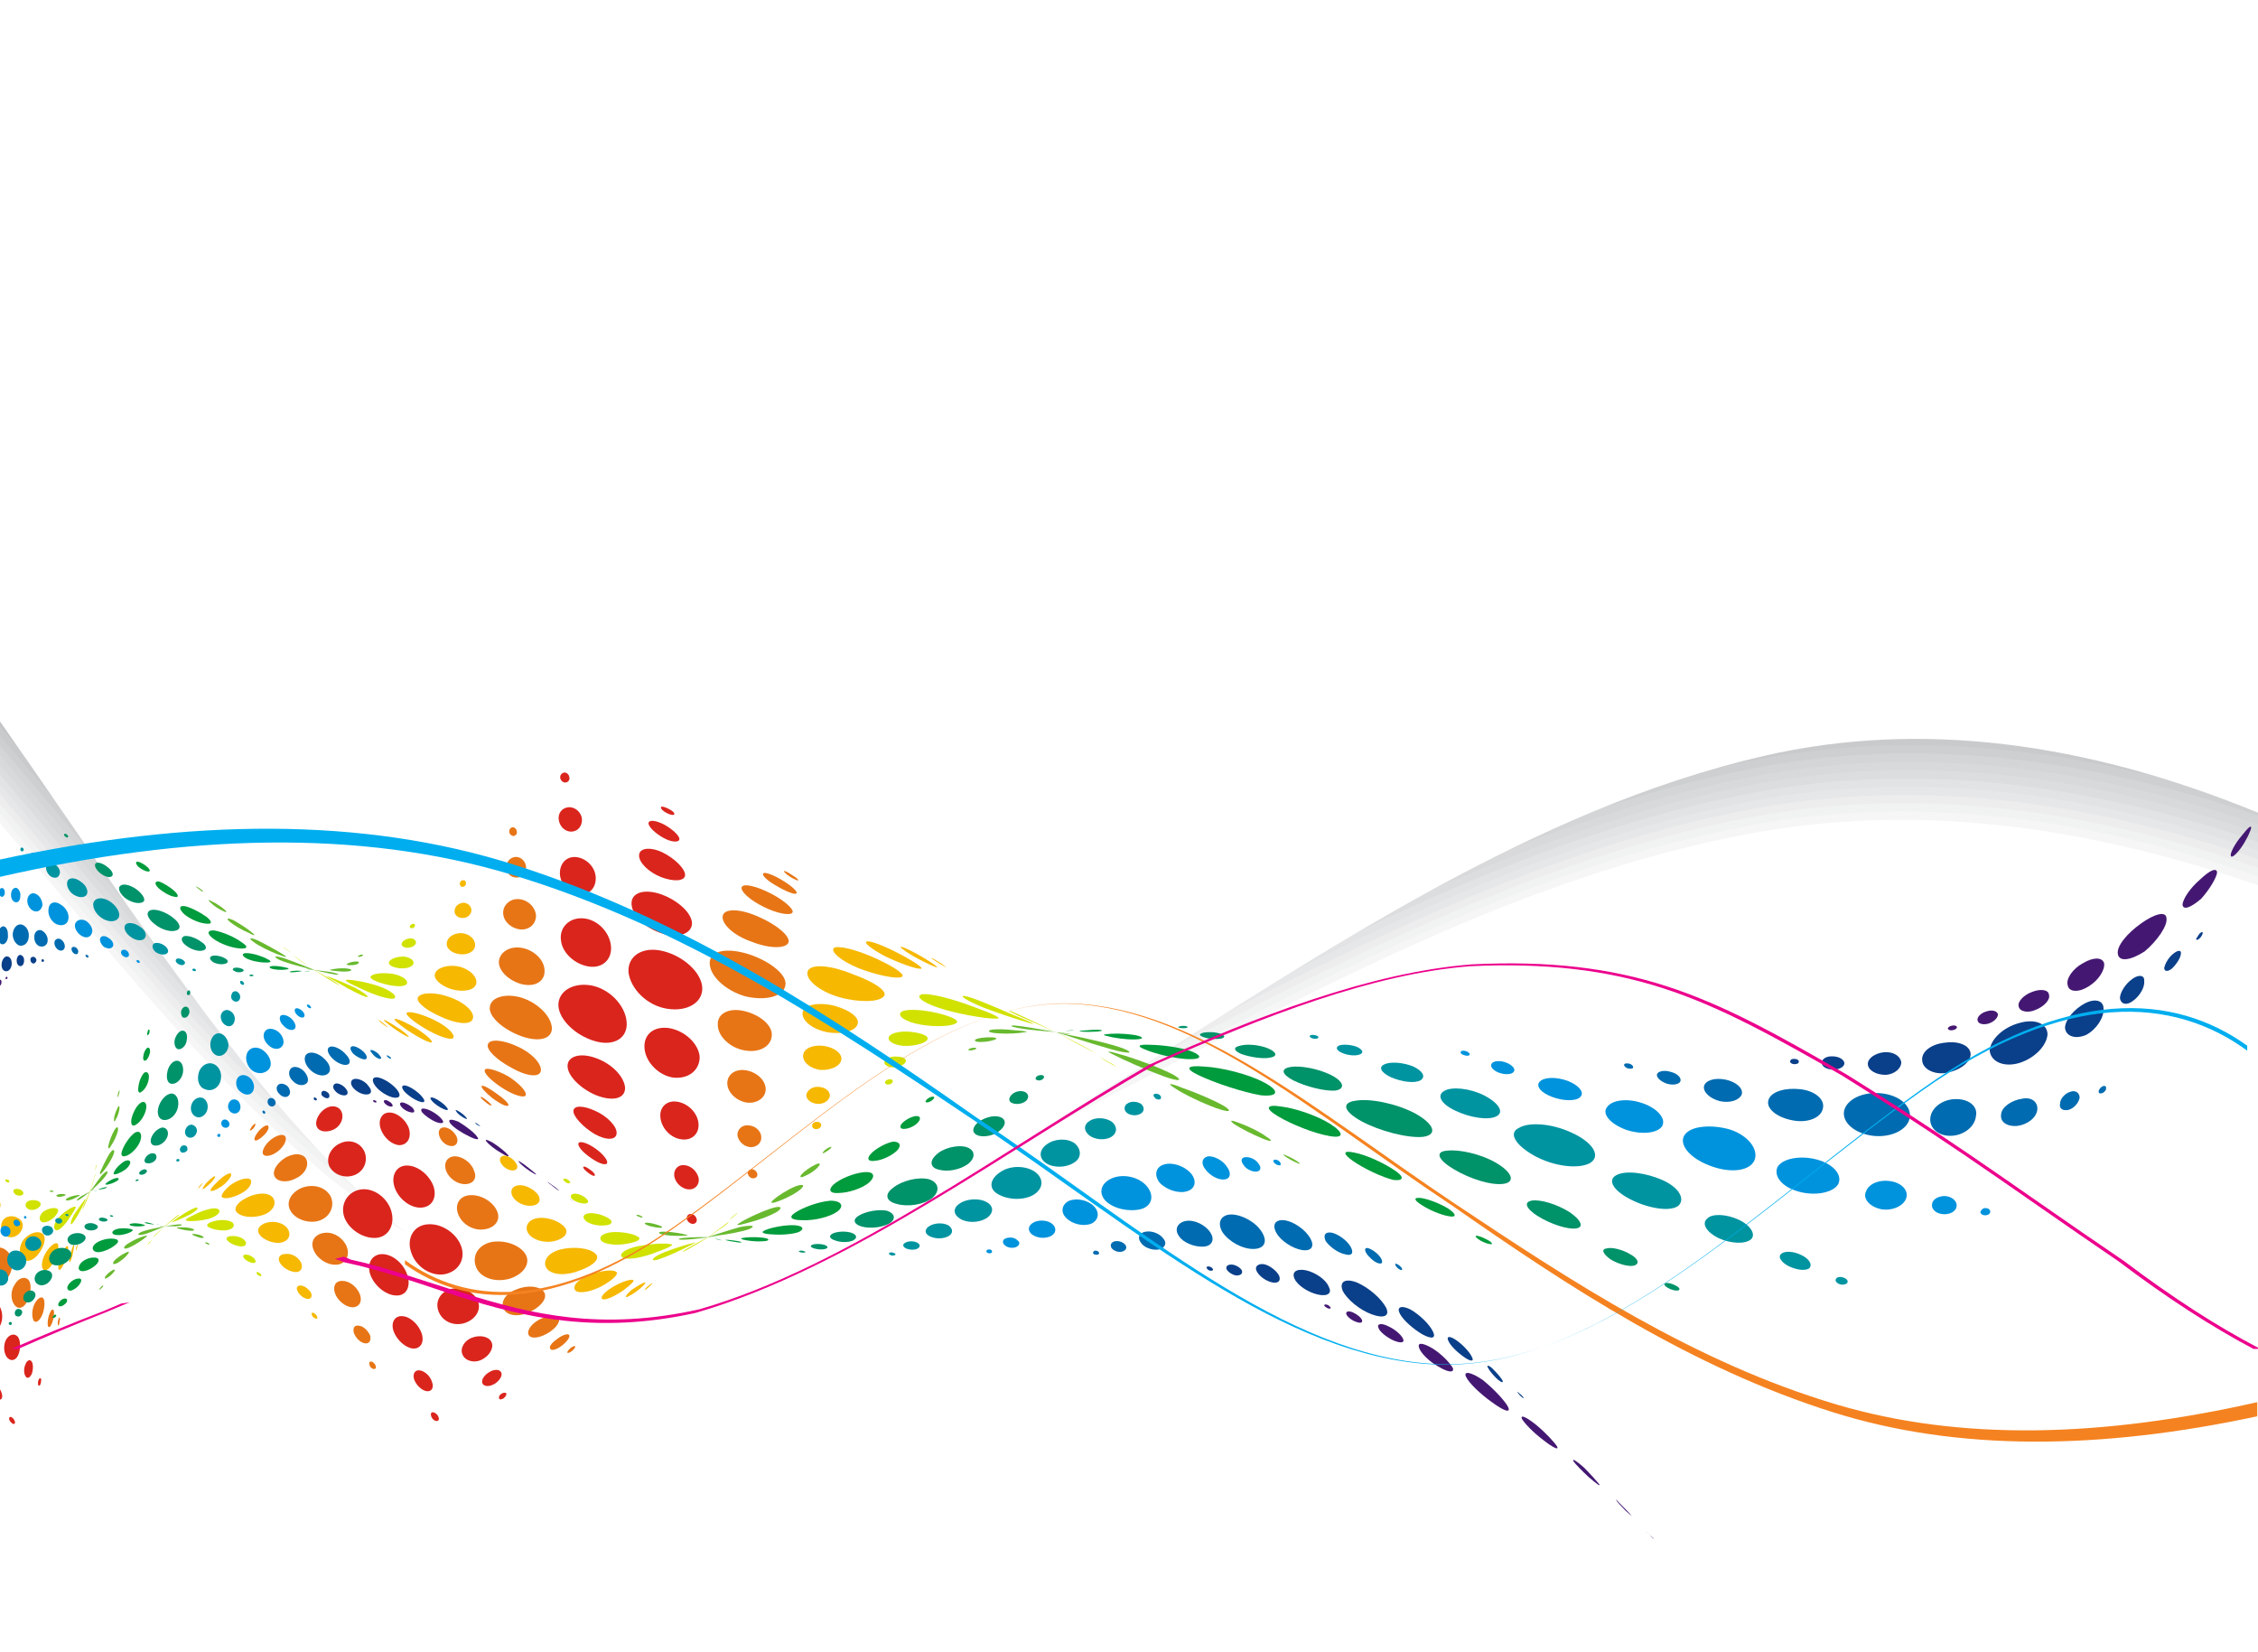 <?xml version="1.0" encoding="utf-8"?>
<!-- Generator: Adobe Illustrator 22.0.0, SVG Export Plug-In . SVG Version: 6.00 Build 0)  -->
<svg version="1.1" id="Layer_1" xmlns="http://www.w3.org/2000/svg" xmlns:xlink="http://www.w3.org/1999/xlink" x="0px" y="0px"
	 viewBox="0 0 3037.2 2222" style="enable-background:new 0 0 3037.2 2222;" xml:space="preserve">
<style type="text/css">
	.st0{fill-rule:evenodd;clip-rule:evenodd;fill:#FFFFFF;}
	.st1{fill-rule:evenodd;clip-rule:evenodd;fill:#939598;}
	.st2{fill-rule:evenodd;clip-rule:evenodd;fill:#97999C;}
	.st3{fill-rule:evenodd;clip-rule:evenodd;fill:#9D9FA2;}
	.st4{fill-rule:evenodd;clip-rule:evenodd;fill:#A1A3A6;}
	.st5{fill-rule:evenodd;clip-rule:evenodd;fill:#A5A7AA;}
	.st6{fill-rule:evenodd;clip-rule:evenodd;fill:#ABADB0;}
	.st7{fill-rule:evenodd;clip-rule:evenodd;fill:#AFB1B4;}
	.st8{fill-rule:evenodd;clip-rule:evenodd;fill:#B3B5B8;}
	.st9{fill-rule:evenodd;clip-rule:evenodd;fill:#BABCBE;}
	.st10{fill-rule:evenodd;clip-rule:evenodd;fill:#BEC0C2;}
	.st11{fill-rule:evenodd;clip-rule:evenodd;fill:#C2C4C6;}
	.st12{fill-rule:evenodd;clip-rule:evenodd;fill:#C9CACC;}
	.st13{fill-rule:evenodd;clip-rule:evenodd;fill:#CDCFD0;}
	.st14{fill-rule:evenodd;clip-rule:evenodd;fill:#D3D5D6;}
	.st15{fill-rule:evenodd;clip-rule:evenodd;fill:#D8D9DA;}
	.st16{fill-rule:evenodd;clip-rule:evenodd;fill:#DCDDDE;}
	.st17{fill-rule:evenodd;clip-rule:evenodd;fill:#E2E3E4;}
	.st18{fill-rule:evenodd;clip-rule:evenodd;fill:#E6E7E8;}
	.st19{fill-rule:evenodd;clip-rule:evenodd;fill:#EDEDEE;}
	.st20{fill-rule:evenodd;clip-rule:evenodd;fill:#F1F2F2;}
	.st21{fill-rule:evenodd;clip-rule:evenodd;fill:#F6F6F6;}
	.st22{fill-rule:evenodd;clip-rule:evenodd;fill:#441872;}
	.st23{fill-rule:evenodd;clip-rule:evenodd;fill:#0A3F89;}
	.st24{fill-rule:evenodd;clip-rule:evenodd;fill:#006BB0;}
	.st25{fill-rule:evenodd;clip-rule:evenodd;fill:#0093DD;}
	.st26{fill-rule:evenodd;clip-rule:evenodd;fill:#0094A1;}
	.st27{fill-rule:evenodd;clip-rule:evenodd;fill:#009269;}
	.st28{fill-rule:evenodd;clip-rule:evenodd;fill:#009B3C;}
	.st29{fill-rule:evenodd;clip-rule:evenodd;fill:#68B92E;}
	.st30{fill-rule:evenodd;clip-rule:evenodd;fill:#D1E200;}
	.st31{fill-rule:evenodd;clip-rule:evenodd;fill:#F6B800;}
	.st32{fill-rule:evenodd;clip-rule:evenodd;fill:#E77516;}
	.st33{fill-rule:evenodd;clip-rule:evenodd;fill:#DA251D;}
	.st34{fill-rule:evenodd;clip-rule:evenodd;fill:#F58220;}
	.st35{fill-rule:evenodd;clip-rule:evenodd;fill:#00AEEF;}
	.st36{fill-rule:evenodd;clip-rule:evenodd;fill:#EC008C;}
</style>
<g>
	<rect x="0" y="0" class="st0" width="3037.2" height="2222"/>
	<g>
		<g>
			<g>
				<path class="st1" d="M1525.2,1240.3c-288.6,148.2-557.7,318.6-794.7,251.3c-267.8-76-497.9-388.7-722.9-649.4
					c-2.5-3.9-5-7.8-7.5-11.6v204.7c2.5,4.7,5,9.4,7.5,14.2c225,319.1,455.1,701.9,722.9,794.9c237,82.4,506.1-126.3,794.7-307.6
					c270.4-169.9,552.2-361.8,861.8-432.8c204.9-46.9,422.2-20,650.2,71.2V945c-228-74.5-445.4-96.5-650.2-58.1
					C2077.3,944.8,1795.6,1101.5,1525.2,1240.3z"/>
				<path class="st2" d="M1523.6,1251.4c-288.6,148.2-557.7,318.6-794.7,251.3c-267.8-76-497.9-388.7-722.9-649.4
					c-2-3.1-3.9-6.1-5.9-9.2v205.3c2,3.7,3.9,7.4,5.9,11.2c225,319.1,455.1,701.9,722.9,794.9c237,82.4,506.1-126.3,794.7-307.6
					c270.4-169.9,552.2-361.8,861.8-432.8c205.4-47,423.2-19.9,651.8,71.9V956.7c-228.6-75-446.5-97.1-651.8-58.7
					C2075.7,955.9,1794,1112.7,1523.6,1251.4z"/>
				<path class="st3" d="M1522,1262.6c-288.6,148.2-557.7,318.6-794.7,251.3c-267.8-76-497.9-388.7-722.9-649.4
					c-1.4-2.3-2.9-4.5-4.3-6.7v205.9c1.4,2.7,2.9,5.5,4.3,8.2c225,319.1,455.1,701.9,722.9,794.9c237,82.3,506.1-126.3,794.7-307.7
					c270.4-169.9,552.2-361.8,861.8-432.8c205.8-47.1,424.3-19.7,653.4,72.5V968.3c-229.2-75.4-447.6-97.7-653.4-59.2
					C2074.2,967.1,1792.4,1123.8,1522,1262.6z"/>
				<path class="st4" d="M1520.4,1273.8c-288.6,148.2-557.7,318.6-794.7,251.3c-267.8-76-497.9-388.7-722.9-649.4L0,871.5v206.4
					l2.7,5.2c225,319.1,455.1,701.9,722.9,794.9c237,82.4,506.1-126.3,794.7-307.6c270.4-169.9,552.2-361.8,861.8-432.8
					c206.3-47.2,425.3-19.6,655.1,73.1V980c-229.8-75.8-448.7-98.3-655.1-59.7C2072.6,978.3,1790.8,1135,1520.4,1273.8z"/>
				<path class="st5" d="M1518.8,1285c-288.6,148.2-557.7,318.6-794.7,251.3c-267.8-76-497.9-388.7-722.9-649.4L0,885.1v207l1.1,2.2
					c225,319.1,455.1,701.9,722.9,794.9c237,82.3,506.1-126.3,794.7-307.7c270.4-169.9,552.2-361.8,861.8-432.8
					c206.8-47.3,426.3-19.5,656.6,73.8V991.7c-230.3-76.2-449.8-99-656.6-60.2C2071,989.4,1789.2,1146.2,1518.8,1285z"/>
				<path class="st6" d="M1517.2,1296.1c-288.6,148.1-557.7,318.6-794.7,251.3C454.8,1471.5,224.9,1159.2,0,898.6v207.5
					c224.9,319,454.8,701.3,722.5,794.3c237,82.4,506.1-126.3,794.7-307.6c270.4-169.9,552.2-361.8,861.8-432.8
					c207.3-47.4,427.3-19.3,658.2,74.4v-230.9c-230.9-76.6-450.9-99.6-658.2-60.8C2069.4,1000.6,1787.6,1157.3,1517.2,1296.1z"/>
				<path class="st7" d="M1515.6,1307.3c-288.6,148.2-557.7,318.6-794.7,251.3c-267-75.8-496.5-386.8-720.9-647v207.9
					c224.4,318.5,453.8,699.2,720.9,792c237,82.4,506.1-126.3,794.7-307.7c270.4-169.9,552.2-361.8,861.8-432.7
					c207.7-47.6,428.3-19.2,659.8,75.1v-231.1c-231.5-77.1-452.1-100.2-659.8-61.3C2067.8,1011.8,1786,1168.5,1515.6,1307.3z"/>
				<path class="st8" d="M1514,1318.5c-288.6,148.1-557.7,318.6-794.7,251.3C452.9,1494.2,223.8,1184.5,0,924.7V1133
					c223.8,318,452.9,697.2,719.3,789.7c237,82.3,506.1-126.3,794.7-307.6c270.4-169.9,552.2-361.8,861.8-432.8
					c208.2-47.7,429.3-19.1,661.4,75.7v-231.2C2805.1,949.3,2584,926,2375.7,965C2066.2,1022.9,1784.4,1179.7,1514,1318.5z"/>
				<path class="st9" d="M1512.4,1329.6c-288.6,148.2-557.7,318.6-794.7,251.3C451.9,1505.5,223.3,1197.1,0,937.7v208.7
					c223.3,317.6,451.9,695.1,717.7,787.5c237,82.4,506.1-126.3,794.7-307.7c270.4-169.9,552.2-361.8,861.8-432.8
					c208.7-47.8,430.3-19,663,76.4v-231.3c-232.7-77.9-454.3-101.5-663-62.4C2064.6,1034.1,1782.8,1190.8,1512.4,1329.6z"/>
				<path class="st10" d="M1510.8,1340.8c-288.6,148.2-557.7,318.6-794.7,251.3C451,1516.9,222.8,1209.7,0,950.7v209.1
					c222.8,317.1,451,693.1,716.1,785.2c237,82.3,506.1-126.3,794.7-307.6c270.4-169.9,552.2-361.8,861.8-432.8
					c209.2-47.9,431.3-18.9,664.6,77v-231.4c-233.3-78.4-455.4-102.1-664.6-62.9C2063,1045.3,1781.2,1202,1510.8,1340.8z"/>
				<path class="st11" d="M1509.2,1352c-288.6,148.1-557.7,318.6-794.7,251.3C450,1528.2,222.3,1222.4,0,963.7v209.5
					c222.3,316.6,450,691.1,714.5,782.9c237,82.4,506.1-126.3,794.7-307.7c270.4-169.9,552.2-361.8,861.8-432.7
					c209.7-48,432.4-18.7,666.2,77.7v-231.6c-233.9-78.8-456.6-102.7-666.2-63.4C2061.4,1056.4,1779.6,1213.2,1509.2,1352z"/>
				<path class="st12" d="M1507.6,1363.1c-288.6,148.2-557.7,318.6-794.7,251.3C449,1539.6,221.8,1235,0,976.7v210
					c221.8,316.1,449,689,712.9,780.7c237,82.3,506.1-126.3,794.7-307.7c270.4-169.9,552.2-361.8,861.8-432.8
					c210.1-48.1,433.4-18.6,667.8,78.3v-231.7c-234.4-79.2-457.7-103.3-667.8-64C2059.8,1067.6,1778,1224.3,1507.6,1363.1z"/>
				<path class="st13" d="M1506,1374.3c-288.6,148.2-557.7,318.6-794.7,251.3c-263.2-74.7-490-378-711.3-635.9v210.4
					c221.3,315.6,448.1,686.9,711.3,778.4c237,82.4,506.1-126.3,794.7-307.6c270.4-169.9,552.2-361.8,861.8-432.8
					c210.6-48.2,434.4-18.4,669.4,79v-231.8c-235-79.6-458.8-103.9-669.4-64.5C2058.2,1078.8,1776.4,1235.5,1506,1374.3z"/>
				<path class="st14" d="M1504.4,1385.5c-288.6,148.2-557.7,318.6-794.7,251.3c-262.6-74.5-488.9-376.6-709.7-634v210.8
					c220.8,315.1,447.1,684.9,709.7,776.1c237,82.3,506.1-126.3,794.7-307.7c270.4-169.9,552.2-361.8,861.8-432.8
					c211.1-48.3,435.4-18.3,671,79.7v-231.9c-235.6-80.1-459.9-104.6-671-65.1C2056.6,1089.9,1774.8,1246.7,1504.4,1385.5z"/>
				<path class="st15" d="M1502.8,1396.6c-288.6,148.2-557.7,318.6-794.7,251.3c-262-74.3-487.8-375.1-708.1-632.1V1227
					c220.3,314.6,446.1,682.8,708.1,773.8c237,82.4,506.1-126.3,794.7-307.6c270.4-169.9,552.2-361.8,861.8-432.8
					c211.6-48.4,436.4-18.2,672.6,80.4v-232c-236.2-80.5-461-105.2-672.6-65.6C2055,1101.1,1773.2,1257.9,1502.8,1396.6z"/>
				<path class="st16" d="M1501.2,1407.8c-288.6,148.2-557.7,318.6-794.7,251.3C445.2,1585,219.8,1285.5,0,1028.9v211.6
					c219.8,314.1,445.2,680.8,706.5,771.6c237,82.4,506.1-126.3,794.7-307.7c270.4-169.9,552.2-361.8,861.8-432.8
					c212.1-48.5,437.4-18,674.2,81v-232.2c-236.8-80.9-462.1-105.8-674.2-66.1C2053.4,1112.3,1771.6,1269,1501.2,1407.8z"/>
				<path class="st17" d="M1499.6,1419c-288.6,148.1-557.7,318.6-794.7,251.3c-260.7-74-485.6-372.2-704.9-628.4v212.1
					c219.3,313.6,444.2,678.7,704.9,769.3c237,82.4,506.1-126.3,794.7-307.6c270.4-169.9,552.2-361.8,861.8-432.7
					c212.5-48.7,438.4-17.9,675.8,81.7v-232.3c-237.3-81.4-463.3-106.5-675.8-66.7C2051.8,1123.5,1770,1280.2,1499.6,1419z"/>
				<path class="st18" d="M1498,1430.1c-288.6,148.2-557.7,318.6-794.7,251.3C443.2,1607.7,218.8,1310.7,0,1054.9v212.5
					c218.8,313.1,443.2,676.6,703.3,767c237,82.4,506.1-126.3,794.7-307.7c270.4-169.9,552.2-361.8,861.8-432.7
					c213-48.8,439.5-17.8,677.4,82.4v-232.4c-237.9-81.8-464.4-107.1-677.4-67.2C2050.2,1134.6,1768.4,1291.4,1498,1430.1z"/>
				<path class="st19" d="M1496.4,1441.3c-288.6,148.2-557.7,318.6-794.7,251.3C442.3,1619,218.3,1323.3,0,1068v212.9
					c218.3,312.6,442.3,674.6,701.7,764.7c237,82.3,506.1-126.3,794.7-307.6c270.4-169.9,552.2-361.8,861.8-432.8
					c213.5-48.9,440.5-17.6,679,83v-232.5c-238.5-82.2-465.5-107.8-679-67.8C2048.6,1145.8,1766.8,1302.5,1496.4,1441.3z"/>
				<path class="st20" d="M1494.8,1452.5c-288.6,148.2-557.7,318.6-794.7,251.3C441.3,1630.4,217.8,1335.9,0,1081v213.3
					c217.8,312.1,441.3,672.5,700.1,762.4c237,82.4,506.1-126.3,794.7-307.7c270.4-169.9,552.2-361.8,861.8-432.8
					c214-49,441.5-17.5,680.6,83.7v-232.7c-239.1-82.7-466.6-108.4-680.6-68.3C2047,1157,1765.3,1313.7,1494.8,1452.5z"/>
				<path class="st21" d="M1493.2,1463.7c-288.6,148.2-557.7,318.6-794.7,251.3C440.4,1641.7,217.3,1348.6,0,1094v213.7
					c217.3,311.5,440.4,670.4,698.5,760.1c237,82.3,506.1-126.3,794.7-307.7c270.4-169.9,552.2-361.8,861.8-432.8
					c214.4-49.1,442.5-17.3,682.2,84.4v-232.8c-239.7-83.1-467.7-109-682.2-68.9C2045.4,1168.1,1763.7,1324.9,1493.2,1463.7z"/>
				<path class="st0" d="M1491.6,1474.8C1203,1623,933.9,1793.5,696.9,1726.2c-257.5-73.1-480.2-365-696.9-619.1v214.1
					c216.8,311,439.4,668.4,696.9,757.9c237,82.3,506.1-126.3,794.7-307.7c270.4-169.9,552.2-361.8,861.8-432.8
					c214.9-49.2,443.5-17.2,683.8,85.1v-232.9c-240.3-83.6-468.9-109.7-683.8-69.5C2043.8,1179.3,1762.1,1336,1491.6,1474.8z"/>
			</g>
			<path class="st0" d="M1511.8,1152.8c-288.6,148.2-557.7,318.6-794.7,251.3C451.6,1328.7,223.2,1020.8,0,761.5v208.9
				c223.2,317.4,451.6,694.4,717.1,786.6c237,82.3,506.1-126.3,794.7-307.7c270.4-169.9,552.2-361.8,861.8-432.8
				c208.9-47.8,430.7-18.9,663.6,76.6V861.9c-232.9-78.1-454.7-101.7-663.6-62.6C2064,857.2,1782.2,1014,1511.8,1152.8z"/>
		</g>
		<g>
			<g>
				<path class="st22" d="M9.1,1316.8c0.3-0.1,1.2-1.1,1-2c-0.2-0.8-0.9-1.3-2-0.7c-0.2,0.2-0.2,0.7-0.7,1.8
					C7.4,1316.8,8,1317.3,9.1,1316.8L9.1,1316.8z M0,1325.8c1.9-1.4,2.1-3.9,2-5.8c-0.4-1.6-1.1-2.4-2-2.3L0,1325.8L0,1325.8z"/>
				<path class="st23" d="M57.5,1293.8c1,0.1,1.6-0.9,1.8-2c-0.3-1-1.4-1.7-1.9-1.7c-0.6-0.2-1.4,0.6-1.6,1.8
					C55.9,1292.9,56.4,1294,57.5,1293.8L57.5,1293.8z M45.1,1296c1.8-0.1,3.6-2.1,4-4.7c-0.4-2.3-2.6-4.6-4.6-4.4
					c-2.2,0-3.9,1.8-3.6,4.3C41.1,1293.7,42.7,1295.9,45.1,1296L45.1,1296z M28.4,1299.4c2.7-0.7,4.3-4.2,4-8c0.1-3.9-2.6-7.2-5.9-7
					c-2.4,0.6-4.5,4.6-4,8.7C22.7,1297.2,25.2,1300,28.4,1299.4L28.4,1299.4z M9.7,1306.2c3.8-0.8,6.6-6.2,6-11.6
					c-0.2-5.5-3.8-9.1-7.8-8c-3.3,1.2-6,6.5-5.8,12C2.4,1303.9,5.7,1307.3,9.7,1306.2z"/>
				<path class="st24" d="M26.8,1272c6.8,0.7,11.8-5,11.9-12.7c0.7-8.2-4.5-15.1-10.5-15.9c-5.8-0.7-10.7,5.4-11.1,13.3
					C17.1,1264.6,22.2,1271,26.8,1272L26.8,1272z M4.2,1270.1c-1.5,0.2-3-0.4-4.2-1.6v-19.7c1-1.5,2.3-2.5,3.8-2.8
					c3.5-0.7,7.1,4.1,6.8,10.9C11.4,1263.4,8.4,1269.1,4.2,1270.1L4.2,1270.1z M116.9,1287.7c1,0.8,2.1,0.2,2.1-0.8
					c0.4-1-0.5-2-2.1-2.5c-0.7-0.5-1.7-0.2-2.1,0.8C115.2,1286.2,115.9,1287.3,116.9,1287.7L116.9,1287.7z M100.3,1282.9
					c2.7,1.3,4.5,0.4,4.9-2.4c0.5-2.3-1.3-5.2-3.9-6.5c-2.6-1.1-4.8-0.2-5.2,2.2C96.2,1279,98,1281.9,100.3,1282.9L100.3,1282.9z
					 M79.9,1278.3c3.7,1.3,7.2-1,7.3-5.3c0-4.2-2.8-8.6-6.8-10.2c-3.8-1.1-7.1,1.2-7.2,5.3C73.1,1272.4,76.1,1276.9,79.9,1278.3
					L79.9,1278.3z M54.4,1273c4.6,1.1,9.7-2.1,9.7-7.8c0.6-5.8-3.7-11.9-8.5-13.9c-5.2-1.7-9.6,2.7-9.5,9
					C45.8,1266.3,49.4,1272.3,54.4,1273z"/>
				<path class="st25" d="M75.6,1242.9c7.1,3.2,14.6,1.4,16.2-5.8c2-7.1-2.8-16.4-10.7-20.8c-7.5-4.9-14.8-2.6-15.8,5.9
					C63.8,1230.3,68.9,1239.6,75.6,1242.9L75.6,1242.9z M2.2,1206.3c-0.8-0.2-1.6-0.8-2.2-1.6v-8.8c0.8-1.1,1.8-1.7,3.4-1.4
					c1.7,0.2,3.3,3.3,3.1,6.9C6.2,1204.3,4.1,1206.7,2.2,1206.3L2.2,1206.3z M20.7,1213.5c-3.7-0.8-6.3-5.5-5.8-10.8
					c0.1-5.2,3.2-9.1,7.3-8.5c3.1,1.4,6,6.3,5.1,11.3C27.4,1210.9,24.3,1214.5,20.7,1213.5L20.7,1213.5z M44.8,1225.1
					c-5.2-2.4-9-9.4-7.9-15.8c1.2-6.3,6.1-9.4,11.3-7c5.6,2.5,9.3,9.7,8.8,15.9C55.1,1224.7,50.6,1227.6,44.8,1225.1L44.8,1225.1z
					 M185.3,1294.8c0.9,0.6,2,0.4,2.6-0.1c0.5-0.9-0.3-2.2-1.3-2.9c-1.1-0.9-2.6-0.5-2.7,0C183,1292.7,184,1293.8,185.3,1294.8
					L185.3,1294.8z M166.8,1286.6c2.7,1.6,5.3,1.2,6.6-1.2c0.5-2.3-0.6-5.4-3.4-7c-2.8-1.8-6.3-1-6.8,1
					C161.9,1281.7,163.7,1285,166.8,1286.6L166.8,1286.6z M140.1,1273.8c5.6,2.8,10.1,2.4,11.9-1.2c1.4-3.6-1.3-8.5-6.8-11.5
					c-4.3-3-9-2.6-10.3,0.8C133.4,1265.3,136.3,1270.8,140.1,1273.8L140.1,1273.8z M109.8,1258.8c6.2,3.9,12.3,1.7,13.8-3.8
					c2.1-5-1.7-12.4-8.2-16.5c-6.2-3.1-12.4-1.3-14.4,4.2C99.5,1248,103.8,1255.4,109.8,1258.8z"/>
				<path class="st26" d="M135.8,1234.1c8.8,6.4,19,6.5,23,1.3c4-4.4,0.6-13.7-8.4-21.1c-9.4-7.4-19.6-7.9-23.6-2.3
					C122.9,1217.7,127.3,1227.8,135.8,1234.1L135.8,1234.1z M29.1,1145c-1.2-0.5-2.2-1.9-1.6-3.4c0.8-1.5,1.7-2.1,2.6-1.5
					c1.4,0.7,1.9,2,1.6,3.5C31.2,1144.9,29.9,1145.6,29.1,1145L29.1,1145z M44.3,1157.6c-2.9-1.7-4.4-5.6-3.3-8.6
					c1.2-2.5,4.4-2.7,6.9-0.5c3,2.2,4.7,6,3.9,8.4C50.3,1159.3,47.6,1159.6,44.3,1157.6L44.3,1157.6z M67.9,1178.6
					c-4.3-3.5-7-9.3-5.6-13.6c2.5-4,7.5-4.6,12.8-1.5c4.5,3.3,7,9.2,4.6,13.4C78.2,1181.1,72.7,1181.8,67.9,1178.6L67.9,1178.6z
					 M98.1,1202.7c-6.1-4.4-9.6-12.4-7.1-18.2c2.8-4.8,11.2-3.9,18.1,1.7c7.5,5.1,10.3,13.2,7.2,17.6
					C112.6,1208.2,105.1,1207.4,98.1,1202.7L98.1,1202.7z M260,1305.8c0.8,0.6,2.5,0.6,3.2,0c0.8-0.8,0.2-1.8-0.8-2.6
					c-1.1-0.5-2.9-0.4-3.3,0.2C258.1,1304.2,258.8,1305.3,260,1305.8L260,1305.8z M240,1296.7c2.6,1.8,6.4,2,7.6,0.5
					c2.3-1.6,1.3-4.3-1.9-6.3c-3.1-1.9-6.8-2.3-8.5-0.9C235.5,1291.8,236.4,1294.7,240,1296.7L240,1296.7z M210.5,1281.3
					c5,2.9,11.3,3.5,14.2,1c3-2.4,1.2-7.4-4-10.8c-4.9-3.5-11.9-4.4-14.4-1.8C203.8,1272.8,205.5,1278,210.5,1281.3L210.5,1281.3z
					 M175.9,1260.2c6.6,5.1,15,5.9,18.4,2.2c3.8-4.2,1.5-11.2-6-15.9c-6.9-5.3-15.8-6.5-19.5-2.9
					C165.8,1247.3,168,1254.8,175.9,1260.2z"/>
				<path class="st27" d="M208.2,1243.1c9.1,7.5,21.8,11.1,29,8.3c6.9-2.2,5.5-9.4-4.3-16.9c-9.1-7.5-23-12.6-30.1-10.3
					C195.6,1226.4,197.8,1235.3,208.2,1243.1L208.2,1243.1z M87.7,1125.1c-1.5-1.1-2-2.4-1.2-3.2c0.5-1,2.7-0.3,4,1
					c1.2,1.2,1.7,2.8,0.7,3.3C90.8,1126.9,88.8,1126.4,87.7,1125.1L87.7,1125.1z M106.2,1145.6c-3.6-3-4.8-6.7-2.2-8.4
					c1.3-1.8,6-0.6,9.4,2.4c3.5,3.5,4.4,7.2,2.8,7.8C113.9,1149.4,109.3,1148.4,106.2,1145.6L106.2,1145.6z M133.2,1173.1
					c-5.5-5.2-7-10.9-3.7-12.4c3.3-1.5,10.6,1.4,16.4,6.6c5.9,4.8,7.6,10.3,3.5,11.9C146.3,1180.9,139.1,1178.3,133.2,1173.1
					L133.2,1173.1z M167.5,1207.2c-7.4-6.7-9.9-14-4.4-16.5c4.9-2.8,16.2,1.2,23.8,8.2c7.6,7.2,9.7,13.5,3.6,15.1
					C185.1,1215.9,175.2,1213.4,167.5,1207.2L167.5,1207.2z M336.1,1312.8c1.4,0.4,2.9,0.4,4.4-0.1c0.5-0.3,0.5-1-0.2-1.5
					c-1.4-0.3-2.6-0.6-4.2,0C335.5,1311.4,335.1,1312.4,336.1,1312.8L336.1,1312.8z M316.2,1306.5c2.2,1.6,7.1,1.5,9.3,0.7
					c3-1.1,3-2.8,0.2-4.1c-3.4-1.5-7.8-2-10.5-1.3C312.3,1303,312.3,1304.9,316.2,1306.5L316.2,1306.5z M286.8,1294.2
					c5.3,2.8,12.2,3.5,16.7,1.9c4.2-1.6,3.9-4.8-1.6-7.5c-4.7-2.7-12.3-4.2-16.7-2.8C281,1287.3,282,1291,286.8,1294.2L286.8,1294.2
					z M251.3,1272.5c6.6,5,16.6,7.8,22.1,5.8c5.5-1.6,4.8-6.8-2.6-11.4c-7.1-5.4-17.3-8.9-23-7.8
					C242,1261.5,244.1,1267.6,251.3,1272.5z"/>
				<path class="st28" d="M287.5,1263c9.4,6.8,24.9,12.1,34.9,12.7c11.1,0.7,11.9-2.4,2.6-8.3c-8.5-6.5-25.4-14-36.7-15.9
					C278.1,1250.7,278.1,1256.3,287.5,1263L287.5,1263z M165.8,1141.8c-1.4-1.3-1.6-2.4,0.2-2.1c1,0,3.5,1.5,5,3.3
					c1.7,1.5,1.9,2.6,0.5,2.3C170.2,1144.9,167.5,1143.7,165.8,1141.8L165.8,1141.8z M185.5,1165.3c-3.2-3.8-3.5-6.8,0-6.2
					c3.7,0.4,9.2,4,13.1,7.4c3.7,3.6,3.7,6.2,0.3,5.7C195.4,1172.1,189.6,1168.9,185.5,1165.3L185.5,1165.3z M213.5,1194.9
					c-5.5-5.3-6-9.5-0.3-9.4c5.9,1.6,15.4,7.4,21.7,13.3c6,5.5,5.3,9-0.1,7.4C228.7,1205.4,219.6,1200.2,213.5,1194.9L213.5,1194.9z
					 M247.9,1229.7c-7.6-7.1-7.4-12.1,0.7-10.9c7.7,1.5,20.7,8.3,29.5,14.6c7.9,6.6,7.3,10.1-1.3,8.9
					C268.6,1241.7,255.8,1236.4,247.9,1229.7L247.9,1229.7z M410.4,1307.1c1.3-0.1,3.1-0.4,4.6-0.7c1.4-0.3,1.3-0.4,1.1-0.6
					c-1.1,0.2-3.3,0.6-4.9,0.8C409.6,1307.2,409.6,1307.2,410.4,1307.1L410.4,1307.1z M391.5,1307.8c2.4,0,7.3-0.3,10.9-0.9
					c3.8-0.6,4.9-1.1,2.1-1.1c-2.7-0.3-7.7-0.2-11.1,0.2C389.1,1306.7,388.8,1307.5,391.5,1307.8L391.5,1307.8z M365.5,1303
					c4.1,1.2,11.8,1.9,17.1,1.3c5.8-0.4,7.4-1.6,3.2-2.6c-4.4-1.1-12.5-2.7-18.5-2.4C362,1299.5,361,1301.4,365.5,1303L365.5,1303z
					 M331.3,1289c6.6,3.4,17.6,5.7,25.6,5.6c7.8,0.4,9.5-1.4,2.7-4.6c-6.2-3.5-18.3-7.6-27.1-8C325.2,1281.7,324.4,1285,331.3,1289z
					"/>
				<path class="st29" d="M374.7,1290.5c7.7,3.9,25.4,8.6,39.3,12.1c14.4,3.7,19.7,5.9,12,3.3c-8.3-3.4-27.8-11.3-42.2-16.5
					C370.1,1284.9,366.4,1285.9,374.7,1290.5L374.7,1290.5z M264.7,1193.8c-1.8-1.7-1.3-2,0.3-0.8c2.6,0.9,5.6,3.4,7.3,4.9
					c1.7,1.5,1,2-1.2,0.7C269.2,1197.3,266.2,1195,264.7,1193.8L264.7,1193.8z M283.2,1214c-4.1-3.5-3.1-4.5,2-1.5
					c6,2.7,13.3,7.8,17.2,11.3c3.7,3.3,2,4-2.8,1.3C293.8,1222.7,287,1217.8,283.2,1214L283.2,1214z M309.4,1240.1
					c-5.8-4.9-3.8-6,4.4-2.5c7.7,4.3,19.5,11.7,25,16.6c6,4.6,3.6,4.9-4.3,0.5C326.1,1251.3,315.3,1244.9,309.4,1240.1L309.4,1240.1
					z M341,1266.9c-7.5-5.3-4.7-6.6,6.1-1.8c11.1,5.4,26.6,14.2,34.1,18.9c7.1,4.5,3.4,3.8-8.2-0.6
					C362.3,1279.3,348.1,1272.4,341,1266.9L341,1266.9z M481.5,1286c1-0.7,3-1.7,4.9-2c1.5-0.3,2.1,0.5,1.7,1.2
					c-1,0.9-2.4,1.5-4.3,1.8C482.2,1287.1,480.8,1286.8,481.5,1286L481.5,1286z M467.1,1296.4c1.4-1.4,6.3-2.8,10.8-3.1
					c4.2-0.4,6,0.9,4.1,2.6c-1.3,1.3-6.6,2.6-10.5,2.3C467.2,1298.4,465.1,1297.6,467.1,1296.4L467.1,1296.4z M444.9,1304.2
					c4.4-1.1,12.3-2.1,18.7-1.8c7.5,0.4,10.9,1.9,7.9,3.4c-3.6,1.4-11.7,1.2-19.4,0.3C444.7,1305.3,441.6,1304.8,444.9,1304.2
					L444.9,1304.2z M414.5,1303.8c6.1,0.8,18.7,1.9,28.6,3.4c10.6,1.7,15.1,4,9.5,3.8c-4.8-0.5-18.7-3.5-29.3-6.1
					C412.8,1302.6,409.1,1302.3,414.5,1303.8z"/>
				<path class="st30" d="M467.7,1317.9c6-0.3,24.2,2.8,41.1,8.3c17.2,6,27.1,14.2,20.9,16.9c-5.5,1.7-26-4.4-43.8-13.2
					C468.7,1322.3,460.8,1317.6,467.7,1317.9L467.7,1317.9z M380.4,1273.3c-2-1.2-1.1-0.5,2,1.4c3,2.1,6.6,4.6,8.3,6
					c1,1,0.2,0.4-2.6-1.6C385,1277.1,381.3,1274.6,380.4,1273.3L380.4,1273.3z M395.2,1285.8c-4.4-2.9-1-1.1,5.8,3.8
					c7.1,4.7,15.6,10.8,19.3,13.5c3.5,2.1,0.2,0.5-6.3-4.5C406.4,1294.1,398.5,1288.5,395.2,1285.8L395.2,1285.8z M416.7,1301.1
					c-5.5-3.2-0.7-0.8,9.7,6c11.5,7.3,24.1,15.7,29.7,18c4,2.5-0.7-1.2-11.2-7.8C434.4,1311.1,421.4,1304.1,416.7,1301.1
					L416.7,1301.1z M441.5,1313.6c-6.4-2.6,0,1,14.2,8.8c14.5,8.8,31.4,17.2,37,18.6c5.5,1-1.2-4.8-14.6-12.1
					C463.7,1322.2,448.1,1315.7,441.5,1313.6L441.5,1313.6z M551.2,1246c0.4-1.6,2.5-3,3.8-3.5c2.3-0.3,3.7,1,3.2,2.7
					c-0.1,1.5-2.1,3.1-3.7,3.3C552.4,1248.6,550.7,1247.8,551.2,1246L551.2,1246z M540.5,1268.9c0.4-3.2,6.1-6.5,11.5-6.8
					c4.6,0,8,2.7,7.5,6.6c-1.4,3.6-6.5,6.2-11.8,6.1C542.7,1274.7,539.3,1272,540.5,1268.9L540.5,1268.9z M523.4,1293.5
					c2.2-4.1,11.3-7.1,19.9-6.9c8.3,1,14.6,5.4,12.6,10.2c-2.2,4.4-10.9,6.7-20.4,5.3C526.7,1300.7,521.5,1297.1,523.4,1293.5
					L523.4,1293.5z M499.8,1312.2c-4.9,2.7,2.6,7.2,15.5,10.8c13.5,4,27.6,4.9,31.4,1c3.7-4.6-4.2-11-17.1-13.9
					C516.9,1307.9,503.8,1309.1,499.8,1312.2z"/>
				<path class="st31" d="M562.5,1341c4.5-6.3,23-6.9,42.3,0.2c19.7,6.7,35.1,20.6,30.9,29.8c-3.8,8.6-24,5.7-44.8-4.4
					C570.4,1357.3,558.4,1346.1,562.5,1341L562.5,1341z M509,1371.7c-1.1-0.9,0.3,0.8,3.4,3.8c3.6,2.8,7.4,5.6,8.9,6.1
					c1.4,0.6-0.7-1.2-4.1-3.9C513.9,1374.7,509.8,1372.1,509,1371.7L509,1371.7z M517.3,1372c3.1,0.8,12,6.6,21.1,12.5
					c8.5,6,13.2,10.8,10.7,10.2c-2.9-0.7-12.4-6.4-21.2-12.8C519,1375.4,514,1370.8,517.3,1372L517.3,1372z M531.8,1370.5
					c-4.3-0.5,3,6,16.5,15.4c14,9.3,28.1,16.7,32,16.2c3.1-0.8-5-8.6-17.6-17.2C549.5,1376.8,536.1,1370.5,531.8,1370.5
					L531.8,1370.5z M547.7,1361.9c-4.1,1.4,5.8,10.5,22.7,20.8c17.6,10.6,35.3,16.9,39,13.6c3.7-4-6.7-15-23.8-23.6
					C569.5,1364.6,552.3,1359.9,547.7,1361.9L547.7,1361.9z M618.5,1188.6c-0.1-2.3,1.7-4.6,4-4.6c2.7-0.4,4.3,1.4,4.2,4
					c0.5,2.2-1.7,4.6-4.1,4.9C620.1,1193,618.4,1191.2,618.5,1188.6L618.5,1188.6z M611.5,1225.2c0.1-5.8,5-10.4,11.7-11
					c5.8,0,10.9,4.5,10.9,10.3c-0.2,5.6-5.8,10.6-11.8,10.2C615.9,1234.8,610.9,1230.5,611.5,1225.2L611.5,1225.2z M601,1268.2
					c0.6-7.4,9.1-13.5,20.3-13.1c10.1,0.9,18.5,8.5,17.7,16.8c-0.5,8.1-10.3,13-20.9,11.5C607.5,1282,599.7,1275.5,601,1268.2
					L601,1268.2z M585.1,1309.8c-2.4,7.1,7.9,16.1,22.4,20.8c16.4,4.4,31.1,1.4,33.1-7.7c1.9-9.5-9.9-20.2-24.8-23.2
					C600.7,1297.2,587.2,1302.1,585.1,1309.8z"/>
				<path class="st32" d="M659,1354c1.2-12.3,20.3-18.6,42.5-12.1c22.1,7,40.6,25.3,40.9,41.8c-0.8,15.3-20.8,18.3-44.4,8.8
					C673.8,1382.7,656.4,1365.7,659,1354L659,1354z M646.6,1475.3c-1.1,0.2,1.7,3.2,5.8,6.5c3.9,3.5,8,5.7,8.6,5.5
					c0.9-0.3-1.5-3.4-5.9-6.9C651.4,1477.4,647.7,1475.1,646.6,1475.3L646.6,1475.3z M648,1460.6c2-1.3,10.9,3.6,20.5,10.7
					c9.8,6.7,16.7,13.7,15.2,15.7c-2.3,2-11.2-2.3-21.8-10.3C652.4,1469.1,646.1,1461.8,648,1460.6L648,1460.6z M652.4,1438.7
					c1.5-3.2,16,0.5,31.2,9c14.6,9.2,25.4,20.8,23.5,25.5c-1.9,4.3-16.8-0.2-32.3-10.4C660,1453.1,649.4,1442.3,652.4,1438.7
					L652.4,1438.7z M656.3,1404.6c-2.7,7,11.3,20.7,31.8,31.7c20.5,11.7,37.8,13.3,39.4,4.1c1.5-9.6-13.1-25-32.1-33.1
					C676.2,1398.3,658.5,1397.2,656.3,1404.6L656.3,1404.6z M685.1,1118.9c-0.4-3.1,1.3-5.8,4.5-6.2c2.5-0.1,5.3,2.4,5.5,5.5
					c1,3.1-1.5,5.9-4.3,6.3C688,1124.3,685.1,1122,685.1,1118.9L685.1,1118.9z M681.1,1167.5c-0.7-7.6,4.7-14.2,12-14.9
					c7.8-0.4,14.1,6,14.5,13.7c0.7,7.9-4.9,14.3-12.2,14C688,1180.9,681.4,1175.1,681.1,1167.5L681.1,1167.5z M676.8,1228.8
					c-0.6-10.8,8.4-19.7,19.8-19.5c12.6,0.2,23.3,10.2,24.4,22c0,11.7-9.2,19.9-21.4,18.8C687.8,1248.8,677.5,1239.7,676.8,1228.8
					L676.8,1228.8z M671,1294.1c0.5-12.7,13.4-21.6,29.5-19.4c17.3,2.4,32.2,16.5,32,31.4c0.2,14.2-13.4,22-30.9,17.6
					C684.5,1319,671.1,1306.4,671,1294.1z"/>
				<path class="st33" d="M751.1,1352.6c-0.6-18.8,18.7-31.2,43.3-27.3c25,4.2,46.4,26.7,48.4,48.5c2.4,21.9-16.5,34.3-42.8,26.5
					C773.7,1392.6,752,1371.3,751.1,1352.6L751.1,1352.6z M784.6,1569.7c-0.7,1.6,2.9,5.1,7.4,8.4c4.1,3.2,8.2,4.5,8.1,2.7
					c0.5-1.7-2.6-5.2-7.3-8.2C788.7,1569.6,785,1568.2,784.6,1569.7L784.6,1569.7z M778,1538.3c-0.9,4,6.8,12.6,17.9,19.9
					c10.9,7.5,20,10,20.9,5.6c0.4-4.4-7.8-14-18.8-20.9C787.7,1536.2,778.4,1534.3,778,1538.3L778,1538.3z M771.3,1494
					c0.8-7.7,14.1-6.9,29.4,0.2c16.2,7.2,29.4,21,28.7,30.1c-0.3,9.2-13.5,10.1-29.8,0.9C784.3,1516,770.7,1501.5,771.3,1494
					L771.3,1494z M763.4,1433.8c-0.1,12.5,16.2,29.7,37.6,39c22.6,9.1,40.1,5.5,39.8-10c-1.5-15.3-18.4-32.5-40-39.9
					C779.6,1415.4,763.3,1421.1,763.4,1433.8L763.4,1433.8z M753.5,1046.2c-0.3-3.6,2.1-6.7,5.7-7.1c2.9-0.3,6.3,2.7,6.6,6.4
					c1,3.5-1.8,6.7-4.9,7C757.5,1052.9,754.1,1049.9,753.5,1046.2L753.5,1046.2z M751.6,1102.8c-1.5-9,4.6-16.6,13.6-17.1
					c8.4-0.3,16.6,6.6,17.6,15.9c0.5,9.3-5.3,16.7-14.2,17C759.9,1118.7,752.9,1111.7,751.6,1102.8L751.6,1102.8z M753.3,1177.7
					c-1.6-13.8,6.6-25.1,19.7-25c13.3,0.2,26.7,11.6,28.2,25.9c1.4,14.2-7.6,25.1-20.7,24.3C767,1202.7,755.2,1191.2,753.3,1177.7
					L753.3,1177.7z M754.5,1264.4c-2.2-17.2,11.6-30.6,29.8-29.2c18.6,1.2,35.3,17.8,37.4,36.4c2.3,18.6-11.3,31.3-29.8,28.4
					C773.3,1297.1,756.1,1281.8,754.5,1264.4z"/>
				<path class="st22" d="M2880,1242c-18.6,13.2-33.3,30.5-31.3,41.2c1.5,10.3,15.9,9.3,35.9-3.4c17.3-14.5,31.2-34.9,29.5-44.7
					C2913.7,1225,2898.4,1228.9,2880,1242L2880,1242z M3015.3,1124.1c7.9-10.1,12.8-14.9,12.7-10.7c-0.8,4.7-6.3,16.6-13.8,27.2
					c-7.6,10.3-13.6,14.5-13.7,9.5C3000.5,1145.6,3007,1133.6,3015.3,1124.1L3015.3,1124.1z M2959.5,1182.8
					c12.8-12.2,21.8-16.2,22.7-9.4c-0.6,6.7-9.9,22.7-21.4,35.4c-13.9,12-23.9,15.7-25.1,8.4
					C2935.7,1209.8,2945.7,1194.5,2959.5,1182.8L2959.5,1182.8z M2625.1,1379.7c-3,0.4-5,2.4-5.2,4.1c1.2,1.7,4,2.6,6.9,1.8
					c3.3-0.6,5.4-2.4,5.5-3.9C2632,1379.8,2629,1378.6,2625.1,1379.7L2625.1,1379.7z M2671.6,1360.5c-7.7,2.2-13,8.2-11.5,12.4
					c0.9,4.4,8.1,6,15.1,3.7c7.9-2.8,12.4-8.2,12.2-12.6C2685.6,1359.2,2679,1358,2671.6,1360.5L2671.6,1360.5z M2733.5,1334.1
					c-11.6,4.2-20.1,13.4-18.2,19.6c1.2,7.1,12.6,9.2,22.8,4.6c11.6-4.6,20.2-13.9,17.9-20.5
					C2755.5,1331.4,2745.2,1329.5,2733.5,1334.1L2733.5,1334.1z M2801.8,1295.5c-13.7,7.3-23.1,21-20.6,29.5
					c1.4,9.8,15.2,10.1,28.1,1.8c13.8-8.4,22.3-22.5,20.9-31.3C2827.7,1287.4,2815.9,1287.1,2801.8,1295.5z"/>
				<path class="st23" d="M2716.4,1375.9c-22,5.8-39.3,22.3-40.1,37.3c1.6,14.9,19.1,22.8,40,16.5c21.6-6.8,37.1-24.2,37.8-38.9
					C2753.4,1376.5,2737.2,1370,2716.4,1375.9L2716.4,1375.9z M2958.9,1255.4c2.9-2.3,3.9-2.4,4-0.5c-0.2,1.8-1.9,5.2-4.2,7.2
					c-2.4,2.3-4.5,2.7-4.8,0.9C2955.2,1261,2957,1257.7,2958.9,1255.4L2958.9,1255.4z M2922.4,1283.5c6.7-5.8,11.9-6.1,11.1-0.9
					c0,5.1-5.7,13.9-11.5,19.6c-5.6,5.1-11.1,4.9-10.9-0.3C2912,1296.7,2916.5,1288.4,2922.4,1283.5L2922.4,1283.5z M2868,1316.8
					c9-6.6,17-5.2,16.1,2.8c1.1,8-6,20.2-14.9,26.5c-8.5,6.6-16.3,5-17.7-3.6C2851.7,1334.4,2859.2,1323.1,2868,1316.8L2868,1316.8z
					 M2803.8,1349.9c13.8-7.5,25.8-4.5,25.6,6.8c0.9,11.8-9.4,27.9-23.4,35.3c-14.6,6.3-27.5,1.8-28.4-9.7
					C2778,1371.4,2790,1357.3,2803.8,1349.9L2803.8,1349.9z M2413,1424.2c-3,0-5,1.3-5.1,3.2c-0.4,2.1,2.5,3.9,5.6,4
					c4,0,6.1-1.3,6-3.3C2420.1,1425.9,2416.8,1424.1,2413,1424.2L2413,1424.2z M2464.7,1420.8c-7.6-0.3-14.2,3.2-14,8.6
					c-1,4.9,6.5,9.1,14.6,9.3c8.7,0.1,15.3-3.5,15.6-8.5C2480.6,1425.4,2474.1,1420.9,2464.7,1420.8L2464.7,1420.8z M2534.2,1415.3
					c-11.5,1.1-22.1,8-21.8,15.9c0,7.8,10.7,14.9,24.8,14.5c11.5-1.1,20.3-8.7,20.2-17.2C2555.8,1420.3,2546.9,1414.3,2534.2,1415.3
					L2534.2,1415.3z M2616.7,1402.4c-19.3,1.7-32.4,12.5-31.2,23.5c0.2,11.2,14.2,19.1,29.9,17.5c19.1-2.5,35-13.8,35.3-25.3
					C2650.5,1406.9,2636,1399.8,2616.7,1402.4z"/>
				<path class="st24" d="M2531,1470.6c-25.1-2.7-47,8-50.5,23.4c-3.2,16,14.9,31,39.5,33.8c24.2,2.5,46-8.3,48.8-24.3
					C2571.4,1487.5,2555,1473.3,2531,1470.6L2531,1470.6z M2828.5,1461c2.9-1.1,4.8,0.1,4.3,3c0.5,2.3-3,5.6-4.7,6.1
					c-3.9,1.5-5.5,0.1-5.2-2.3C2823.3,1464.8,2826.1,1462,2828.5,1461L2828.5,1461z M2785,1468.4c6.7-2.4,12.2,1.5,12.3,8
					c-1.3,6.9-7.1,13.8-14.4,16.3c-7.7,2-13.8-1.5-11.9-8.4C2770.9,1477.7,2777.9,1470.4,2785,1468.4L2785,1468.4z M2719.6,1477.9
					c12.1-2.8,21.6,3.6,20.8,14.4c-1.1,11.1-13.3,20.4-27,22.1c-14.5,1.2-23.5-5.8-21.7-15.8
					C2692.4,1488.9,2706.1,1479.8,2719.6,1477.9L2719.6,1477.9z M2628.8,1478.4c18.9-1,32,9.4,29,22.8
					c-1.3,13.9-15.9,25.8-32.8,26.5c-17,0.9-29.8-10-28.6-23.6C2597.5,1490.4,2612,1479.2,2628.8,1478.4L2628.8,1478.4z
					 M2191.9,1430.7c-3.8-0.8-7.2-0.5-7.3,1.4c-0.4,1.7,1.8,3.8,5.1,5c3.8,0.8,7.2,0.2,6.9-1.4
					C2197.3,1434.2,2195.2,1431.9,2191.9,1430.7L2191.9,1430.7z M2247.2,1441.7c-8.5-2.7-17.1-1-18.4,3.3
					c-1.1,4.2,4.9,9.7,13.3,12.6c8.4,2.5,16.9,0.9,18.3-3.5C2261.6,1449.2,2255.9,1443.8,2247.2,1441.7L2247.2,1441.7z
					 M2320.8,1452.1c-14.6-2.9-26.9,1.1-28.8,8.9c-1.4,8,8.3,16.8,21.4,20.1c13.5,2.9,26-1.1,29.4-9
					C2345.2,1464,2335.4,1455,2320.8,1452.1L2320.8,1452.1z M2421.2,1465c-19.4-2.2-38.7,3-42.3,14.1c-4.2,11.1,10.1,23.5,31.6,27.7
					c20.8,4.3,39-3.3,41.4-15.8C2455.1,1478.7,2441,1467,2421.2,1465z"/>
				<path class="st25" d="M2326.9,1519.2c-24.7-7-52.9-5.1-61.1,7.6c-8,12.2,6.5,30.6,33.6,40.9c26.7,10.5,53.9,8.2,60.6-7.2
					C2365.8,1545.6,2350.9,1527,2326.9,1519.2L2326.9,1519.2z M2671.7,1625.1c3-0.1,5.9,2.5,5.3,5.4c-1,3-3.8,4.5-8.3,4
					c-3.4-0.5-6-3.3-4.4-5.5C2665.7,1626.1,2668.6,1624.4,2671.7,1625.1L2671.7,1625.1z M2618.8,1609c8.9,1.8,14.5,8.1,12.8,14.7
					c-1.5,6.3-10.1,10.7-20,9.2c-8.8-1.3-15-8.1-12.4-14.9C2600.4,1612.1,2609.9,1607.6,2618.8,1609L2618.8,1609z M2543.5,1588.8
					c14.9,2.4,24.2,13,20.4,23.2c-3.8,10.4-18.9,16.9-33.4,14.5c-16.5-3.5-25-14.7-20.6-23.8
					C2513.5,1592.1,2527.9,1586.2,2543.5,1588.8L2543.5,1588.8z M2444,1559.7c22.3,6,34.5,20.8,28.6,32.9
					c-6.7,11.8-31.6,16.4-53.4,10.1c-22.4-6.1-33.6-20.7-28.4-32.9C2397.5,1558.1,2421.9,1553.6,2444,1559.7L2444,1559.7z
					 M1973.1,1414.3c-3-1.4-7-1.4-7.7-0.2c-1.5,1.3-0.7,3.7,3.6,5c2.8,1.2,6.4,1.3,7.4,0C1977.8,1417.7,1976.2,1415.7,1973.1,1414.3
					L1973.1,1414.3z M2025.9,1429.2c-8.1-3.1-16.9-2.4-19.3,1.2c-3.2,3.8,1.7,9.3,9.2,12.3c8.9,3.3,17.6,2.5,20-0.8
					C2039.4,1438.1,2034,1432.3,2025.9,1429.2L2025.9,1429.2z M2108.9,1453.9c-15.6-5.7-31.7-5.3-37.8,0.9
					c-5.8,6,1.5,15.1,17.2,20.8c15.5,5.7,32.4,5.6,37.4-0.2C2131.8,1469.3,2123.4,1459.5,2108.9,1453.9L2108.9,1453.9z
					 M2210.1,1484.1c-21-7.5-41.9-4.6-48.4,4.9c-7.3,8.7,3.5,22.3,24.7,30.3c19.8,7.1,42.2,5.5,49.1-4.2
					C2241.6,1505.3,2230.2,1491.3,2210.1,1484.1z"/>
				<path class="st26" d="M2114,1523.5c-27-12.7-58.2-14.6-71.3-6.2c-14.1,6.7-4.3,23.2,21.8,37.6c26.7,14.4,59.1,17.8,74.3,9.4
					C2154,1555,2142.6,1536.4,2114,1523.5L2114,1523.5z M2479,1718.2c5.6,1.7,7.2,4.8,5.7,7.4c-1.8,2.2-7,3.1-10.4,1.6
					c-4.7-1.8-6.5-5-4.5-7.4C2471,1717.6,2475.5,1716.9,2479,1718.2L2479,1718.2z M2423.1,1688.2c9.3,4.1,15.1,12.1,10.9,17.3
					c-4.4,4.1-16.4,3.1-27.6-2.2c-10.1-5-15.5-12.7-10.6-16.7C2400.4,1682.2,2413,1682.9,2423.1,1688.2L2423.1,1688.2z
					 M2338.8,1640.6c15.9,7.5,23.4,19.8,16.5,26.3c-7.9,6.8-26.8,6-43.6-1.5c-15.8-7.8-23.6-19.4-15.4-26.3
					C2302.5,1632.1,2322,1632.7,2338.8,1640.6L2338.8,1640.6z M2236.3,1587.3c21.6,9.6,31.4,25.5,20.9,34.8
					c-11.1,7.9-39.2,3.5-62.9-8.3c-23.5-11.6-33-26.2-20.3-33.1C2186.2,1573.9,2213.5,1577.2,2236.3,1587.3L2236.3,1587.3z
					 M1770.6,1392.8c-2.9-1-6.5-1.2-8.3-0.1c-1.6,0.9-0.2,2.5,2,3.6c3,1.1,5.9,1.4,8.3,0.1
					C1774.1,1395.4,1773.4,1393.6,1770.6,1392.8L1770.6,1392.8z M1824.5,1407.8c-8.5-3-19.3-3.4-23.9-1.3c-4.8,2.7-2.3,6.9,5.5,10.1
					c8.3,3.3,18.5,3.9,23.5,1.4C1835,1415.8,1832.5,1411.2,1824.5,1407.8L1824.5,1407.8z M1900.6,1434.3
					c-13.4-5.3-30.1-6.6-38.2-2.8c-9,3.7-4.5,11.4,8.7,17.5c14.3,6.2,31.9,8.5,39.5,4.1C1918.4,1448.4,1913.5,1440.2,1900.6,1434.3
					L1900.6,1434.3z M1996.1,1473.3c-18.6-9.5-43.4-12.1-53.4-6c-10.7,5.9-4.4,17.7,14.9,26.6c19.6,9.5,44.3,13.2,55,7.7
					C2024,1496.1,2015.7,1483.3,1996.1,1473.3z"/>
				<path class="st27" d="M1903.5,1497.6c-25.3-13.4-61.1-20.6-80.8-17c-18.5,2.7-15.5,14.2,8.2,27.3c23.9,13.1,62.5,23.3,83.2,21.2
					C1934.2,1526.4,1929.3,1511.9,1903.5,1497.6L1903.5,1497.6z M2254.1,1729.2c5.7,2.8,5.9,5.7,3.4,6.4c-3.4,1-9.9-0.7-14.1-3.4
					c-4.9-2.7-6.1-5.7-2.8-6.3C2243.7,1724.9,2249.1,1726.6,2254.1,1729.2L2254.1,1729.2z M2192.2,1686.7c11.6,6.1,13.6,13.1,6,15.5
					c-6.4,2-20.6-1.5-31.6-8.1c-10.2-7.2-13.4-13.8-5.9-14.8C2166.9,1677.1,2181.6,1680.3,2192.2,1686.7L2192.2,1686.7z
					 M2110.8,1630.1c16.1,10.8,20.4,21,8.8,22.2c-11.2,1.6-34.4-6.1-51-16.5c-15.8-9.9-19.8-19-7.9-21
					C2071.7,1613.1,2093.9,1619.5,2110.8,1630.1L2110.8,1630.1z M2012.1,1563.9c21.9,12.7,26.1,25.5,11.5,28.2
					c-16.4,3-45.9-6.1-68.2-19.5c-21.6-12.8-25.5-23.8-8.9-24.9C1962.1,1545.7,1991.5,1551.9,2012.1,1563.9L2012.1,1563.9z
					 M1595.8,1380.3c-2.3-0.6-5.9-0.7-9.3,0.2c-2.4,0.6-1.9,1.6,0.5,2c2.5,0.7,6.8,0.6,9.2,0
					C1598,1382.1,1597.6,1380.9,1595.8,1380.3L1595.8,1380.3z M1641.2,1390.3c-6.4-2.3-17-2.6-22.7-1.2c-6.1,1.5-6.1,3.7,0.6,5.9
					c6,2.5,16.9,3,23.3,2C1648.5,1395.5,1648,1392.6,1641.2,1390.3L1641.2,1390.3z M1705.6,1410.1c-11.5-4.8-28.2-6.2-37.1-3.7
					c-10.2,2-9.5,6.7,1.2,11.3c11.7,4.2,29.3,6.9,38.5,4.9C1719.1,1420.8,1717.3,1415.1,1705.6,1410.1L1705.6,1410.1z
					 M1790.1,1445.8c-16.6-8.2-40.9-13-54.4-10.6c-13.4,2.1-11.9,9.7,3.8,17.9c17.2,8.6,43.5,15.1,57.1,13.7
					C1810.3,1464.3,1807.2,1454.4,1790.1,1445.8z"/>
				<path class="st28" d="M1700,1455.8c-20.5-10.9-56.2-19.9-80-21.2c-23.6-2.1-27.4,2.4-7.3,11.8c20.2,9.8,58.4,22.5,83.1,26.8
					C1720.2,1475.6,1721.6,1467.1,1700,1455.8L1700,1455.8z M2004,1669.5c3.4,2.9,4.4,4.7-0.3,3.8c-4.6-0.7-11.6-3.6-15.8-7
					c-4.1-2.8-4-4.8,0.2-3.9C1992.3,1663.3,1998.8,1666.4,2004,1669.5L2004,1669.5z M1948.9,1626.2c10.2,7,10.4,11.7,0,9.7
					c-10.8-1.7-27.1-8.7-36.9-15.3c-10.8-6.7-10.7-10.5-0.3-9.2C1921.8,1612.9,1938.3,1619.4,1948.9,1626.2L1948.9,1626.2z
					 M1873.5,1572.6c15.5,9.5,16.1,16.2,0.8,14.5c-15.5-3.8-39.7-15.2-54.4-25.5c-13.9-9.7-13.9-14.7,1.3-11.4
					C1835.9,1552.8,1858.7,1562.9,1873.5,1572.6L1873.5,1572.6z M1789.6,1511.9c18.5,11.9,18.4,19.7-1,16.2
					c-20.8-3.5-51.7-15.9-69.5-26.6c-18.3-10.8-15.9-16.4,3.9-13.2C1741.7,1490.4,1771.7,1500.5,1789.6,1511.9L1789.6,1511.9z
					 M1443.8,1385.3c-2,0.3-5.8,0.6-8.9,1.2c-2.3,0.1-2.9,0.3-1.1,0.2c2,0.1,5.5-0.5,8-0.8
					C1444.4,1385.4,1445.6,1385.2,1443.8,1385.3L1443.8,1385.3z M1479.6,1385.2c-4.5-0.4-14.3,0.1-20.9,0.8
					c-6.8,0.3-8.9,1.2-4.1,1.5c4.6,0.6,14.5,0.4,21.1,0C1482.6,1386.9,1484.4,1385.8,1479.6,1385.2L1479.6,1385.2z M1530.6,1393.1
					c-8.4-2.1-24.1-3.3-34.9-2.7c-12,0.7-14.3,1.6-5.6,3.3c7.6,2.3,24,4.6,35.8,4.4C1537.8,1397.8,1539.3,1395.7,1530.6,1393.1
					L1530.6,1393.1z M1603.2,1414.3c-14.5-5.5-40.1-8.8-55.9-9c-16.1-0.8-19.3,1.7-6.9,6.4c13,5.6,38.7,11.9,57.1,12.9
					C1616.1,1425.3,1618.1,1420.5,1603.2,1414.3z"/>
				<path class="st29" d="M1510.6,1410.1c-15.8-5.8-48.5-13.6-74.7-18.4c-25.7-5.7-35.5-8.9-20.7-5c15.2,4.4,49.9,16.3,77.8,24.1
					C1519,1418.2,1527.3,1416.9,1510.6,1410.1L1510.6,1410.1z M1746.4,1563.1c3.4,2.6,2.5,3-2.1,0.9c-4.8-2-12.7-6.3-16-8.9
					c-3.7-2.5-2.5-3,2.3-0.7C1736,1556.7,1742.9,1560.4,1746.4,1563.1L1746.4,1563.1z M1704.2,1529.5c9.3,5.7,6.2,6.9-5.7,2
					c-13-5.2-29.5-13.7-38.3-19.4c-7.2-5.5-5-6.3,7.1-1.5C1679.5,1515,1695.7,1522.9,1704.2,1529.5L1704.2,1529.5z M1646.2,1487.5
					c12.4,7.7,7.6,9.4-10.8,2.8c-18.7-6.8-43.6-18.8-55.1-26.6c-11.5-7.2-6.7-7.3,10-0.5C1608.4,1469.4,1633,1479.8,1646.2,1487.5
					L1646.2,1487.5z M1578,1445.4c14.8,8.4,8.6,10.1-13.5,2c-22.8-8.3-53.2-21.7-66.5-28.7c-13.8-6.5-6.7-5.2,15.6,1.4
					C1534.8,1426.6,1562.8,1437.4,1578,1445.4L1578,1445.4z M1312.8,1410.7c-0.7,0.8-3.9,1.9-7,2.1c-2.6,0.2-4-0.5-3-1.4
					c1.2-1.2,4.3-2,7-2.1C1312.4,1409.1,1314.1,1409.7,1312.8,1410.7L1312.8,1410.7z M1339.2,1398c-3.5,1.5-11.6,3.5-18.9,3.5
					c-7.2,0.3-10.7-1.5-8.1-3.4c3.4-1.9,11.8-2.9,19.6-2.9C1338.8,1395.1,1341.6,1396.4,1339.2,1398L1339.2,1398z M1378.3,1388.4
					c-7.1,1.4-22.3,2.4-34.1,1.6c-12.2-0.5-17.6-2.9-11.7-4.7c5.2-1.4,20-1.1,32.8,0.5C1379.1,1386.7,1384.9,1387.7,1378.3,1388.4
					L1378.3,1388.4z M1435.1,1389.9c-10.4-1.5-34.4-3.1-53.3-5.3c-19-2.5-27.2-5.2-17.4-5.3c10.2,0.8,35.1,5,54.8,8.9
					C1439.8,1391.5,1446,1392.1,1435.1,1389.9z"/>
				<path class="st30" d="M1339,1370.1c-10.7,0.2-40.5-4.3-66.9-11.6c-27.1-7.6-42.2-17.5-32.8-20.9c9.2-2.5,40.8,5.4,69.7,16.4
					C1337.3,1364.2,1350.5,1370.7,1339,1370.1L1339,1370.1z M1499.6,1433.2c2.7,1.9,0.7,1.1-4.7-1.9c-5.5-3.1-12.1-7-14.8-8.8
					c-2.8-1.6-0.7-0.8,5,2.5C1489.8,1427.5,1496.9,1431.7,1499.6,1433.2L1499.6,1433.2z M1471.6,1415.4c7.3,3.9,1.9,1.3-11.3-5.8
					c-13.1-6.6-28.5-15.4-35.1-19c-6.4-3.1-1-0.6,11.7,6C1450,1403.2,1465.2,1411.4,1471.6,1415.4L1471.6,1415.4z M1431.7,1393.5
					c10.1,4.5,1.6,1.1-18.3-8.5c-20.6-9.8-44.3-21.1-52.7-24.6c-9.1-2.9-0.3,1.8,19.7,10.5
					C1399.5,1379.4,1422.6,1388.9,1431.7,1393.5L1431.7,1393.5z M1385.2,1376.1c11.9,3.5,0.6-1.6-24.9-12.1
					c-25.2-11-52.5-22.6-62.3-24.3c-9.2-1,2.4,6.2,25.2,15.7C1346.4,1364.3,1374.2,1372.9,1385.2,1376.1L1385.2,1376.1z
					 M1200.7,1454.8c-0.1,2-3.1,3.9-5.4,3.9c-3.4,0.3-5.3-1.4-4.8-3.4c0.5-2,3.1-3.5,6.5-3.8
					C1199.2,1451.7,1201.6,1453,1200.7,1454.8L1200.7,1454.8z M1218.1,1428.3c-1.6,4.1-9.8,7.4-16.5,7.3c-7.8-0.1-13.4-3.7-11.8-8.1
					c1.4-4,9.3-7.1,17.1-6.3C1214.8,1421.4,1220.2,1424.3,1218.1,1428.3L1218.1,1428.3z M1246.9,1399.1c-4,4.9-18.4,8.4-32.4,7.6
					c-13.2-1.3-22-7.1-18.5-12.8c3.8-5.3,18.1-7.8,32.3-5.6C1242.4,1390.1,1250.8,1394.6,1246.9,1399.1L1246.9,1399.1z
					 M1285.3,1376.7c7-3.4-3.6-9-24.1-14c-21.2-5-43.3-6.2-49.2-1.4c-5.5,5.4,6.1,13.3,26,16.8
					C1257.7,1381.6,1278.9,1380.5,1285.3,1376.7z"/>
				<path class="st31" d="M1188.4,1340.5c-6.9,7.6-34,8.2-61.1,0.3c-26.6-8.2-45.1-24.2-40.7-34.9c4.8-10.1,31.7-7.4,60.1,4.3
					C1176.9,1321,1195.7,1334.2,1188.4,1340.5L1188.4,1340.5z M1273,1301.3c1.4,1-1.4-1.3-6.1-4.8c-5.7-3.6-11.3-7-13-7.6
					c-2.3-0.6,0.6,1.5,6,4.8C1265.2,1297.2,1271.2,1300.3,1273,1301.3L1273,1301.3z M1259.3,1301c-4.4-1.4-18.2-7.8-31-15
					c-12.4-7.5-19.5-12.9-16-12.5c4.3,0.7,18.1,7.5,31,15.3C1256.4,1296.7,1263.6,1302.3,1259.3,1301L1259.3,1301z M1238,1303
					c6,0.5-4.8-7.5-25.2-18.5c-20-10.7-41.3-19.5-46.6-18.2c-5.3,1.3,5.8,10.1,24.9,20.2C1210.9,1295.9,1231.6,1303.2,1238,1303
					L1238,1303z M1212.2,1314.2c7.5-1.9-7.2-12.7-33.5-24.8c-25.9-11.9-51.8-18.4-57.2-14.2c-4.5,5,10.1,17.5,33.5,27.1
					C1179.7,1311.8,1205.6,1316.9,1212.2,1314.2L1212.2,1314.2z M1104.5,1513.8c-0.2,2.4-2.9,4.9-6.3,4.9c-3.6,0.2-5.8-2-5.8-4.7
					c0-2.7,2.7-5.2,6.1-5.1C1102.4,1508.9,1105,1511,1104.5,1513.8L1104.5,1513.8z M1116.3,1473.7c-0.7,6.5-8.3,11.5-16.4,11.1
					c-8.3-0.5-15.7-5.7-15.4-12.1c1.3-6.7,8.7-11.6,16.8-10.8C1110.4,1462.4,1116.2,1467.7,1116.3,1473.7L1116.3,1473.7z
					 M1131.7,1425.2c-1.1,8.5-13.6,14.6-28,13.9c-14.2-1.7-24.4-10.8-23.4-20c1.2-9.4,13.9-14.4,28.5-12.2
					C1122.9,1409.2,1132.8,1417.1,1131.7,1425.2L1131.7,1425.2z M1153.4,1377.9c3.6-8.7-10-19.3-31.1-25.1
					c-20.7-5.1-40-1.8-42.7,8.5c-2,10.8,12.6,23.1,32.9,27C1132.5,1391.9,1150.3,1386.9,1153.4,1377.9z"/>
				<path class="st32" d="M1056.3,1325.8c-2.4,14.3-26.5,21.1-54.6,14.1c-26.1-7.8-47.3-27.3-47.1-44.9c0.3-16.7,23.5-20.8,53-11.4
					C1037.6,1293.6,1059.8,1312.5,1056.3,1325.8L1056.3,1325.8z M1073.7,1184.2c0.8-0.5-2-3.6-7.7-6.8c-5.4-3.7-10.1-6.3-11.5-5.7
					c-0.9,0.3,2.5,3.7,8.1,7.5C1067.6,1182.3,1072.5,1184.6,1073.7,1184.2L1073.7,1184.2z M1070.9,1201.8
					c-1.7,1.8-14.1-2.8-26.3-10.2c-12.1-6.7-20.2-14.2-18-16.8c1.6-2.4,13.5,1.6,26.6,9.8
					C1065.8,1192.2,1074.2,1200.3,1070.9,1201.8L1070.9,1201.8z M1065.8,1227.6c3-4.1-10.2-16-28.5-25.6
					c-19.4-10-37.2-14.3-39.6-8.8c-2.2,5.5,11,17.5,29.4,26.5C1044.9,1228.7,1062.7,1231.9,1065.8,1227.6L1065.8,1227.6z
					 M1060.6,1267.7c2.7-7.9-14.4-23.2-39.4-34.2c-25.4-11.6-47-12-49.1-1.6c-2,10.9,15.3,26.8,39.3,34.9
					C1034.8,1276.1,1057.1,1276.2,1060.6,1267.7L1060.6,1267.7z M1018.7,1579.3c0.4,3.3-2.2,5.8-6.2,5.6c-3.4-0.3-6.1-3.2-6.8-6.4
					c-0.1-3.5,2.6-6,6.2-5.8C1015.1,1573,1018.3,1576,1018.7,1579.3L1018.7,1579.3z M1024,1529.1c0.6,8.1-6,14.1-14.5,13.9
					c-8.9-0.6-16.5-7.9-17.6-16.2c-0.2-8.2,6.8-14.2,15-13.1C1016,1514.1,1023.6,1521.2,1024,1529.1L1024,1529.1z M1029.9,1463.9
					c0.8,11.8-10.8,20.6-24.7,19.2c-13.6-1.7-26.5-13.1-26.9-25.3c-0.6-12.4,10.6-20.4,24.5-18.3
					C1017,1441.6,1029.1,1452.1,1029.9,1463.9L1029.9,1463.9z M1038.1,1393.1c-0.9,14.1-16.2,23.3-36.2,19.8
					c-19.7-3.2-36.5-18.9-36.4-34.6c-1-15.1,15.4-23.4,35.8-18.3C1022.2,1364.9,1039.5,1379.3,1038.1,1393.1z"/>
				<path class="st33" d="M944.6,1328.5c0.9,20-20.3,32.7-47.3,28.3c-27.1-4.2-49-26.8-51.9-48.8c-1.7-22,18.8-35.7,46.6-28.7
					C919.8,1286.2,943.7,1308.4,944.6,1328.5L944.6,1328.5z M907,1095.1c0.7-1.7-3-5.1-8.4-7.5c-4.9-2.7-9.5-3.3-9.6-1.8
					c-0.4,1.9,3,5.6,8.6,8.1C902.2,1096.4,906.7,1096.8,907,1095.1L907,1095.1z M913.8,1129c0.7-4.3-8.1-12.8-19.5-19.4
					c-11.5-6.2-21.2-7.4-22-2.6c-0.5,4.7,9,13.8,19.6,19.7C902.9,1133,913,1133.5,913.8,1129L913.8,1129z M921.5,1177.2
					c0.4-8.4-14.1-22.9-31-31c-17.2-7.8-30.9-5.2-30.9,4.4c-0.3,9.7,13.5,23,30,29.3C905.8,1186,920.9,1185.5,921.5,1177.2
					L921.5,1177.2z M930.8,1241.9c-0.3-13.5-18.4-30.7-41.5-39c-22.6-7.9-40.9-2.5-39.8,13.5c1.1,15.9,19.5,32.6,41.2,39.2
					C913.2,1262.5,930.5,1255.6,930.8,1241.9L930.8,1241.9z M937.2,1640.4c0.5,3.3-2.2,6.1-6,5.8c-3.5-0.5-7.2-3.8-7.5-7.4
					c0.2-4,2.5-6.4,6.4-6C933.5,1633.3,936.7,1636.6,937.2,1640.4L937.2,1640.4z M939.9,1585.2c1,9.2-5.9,15.6-14.6,14.5
					c-8.8-0.9-17.1-9.2-18.4-17.9c-1-9.2,5.4-15.7,14.1-14.6C930.6,1568.2,938.1,1576.5,939.9,1585.2L939.9,1585.2z M939.4,1510
					c1.9,14.1-8.1,24.4-22.4,22.5c-14.2-1.4-26.9-14.4-28.6-28.7c-2-14,7.9-23.8,21.5-22.1C924.5,1483.4,937.6,1495.9,939.4,1510
					L939.4,1510z M941.1,1420.8c0.6,18.3-14.8,30.9-35.5,28.6c-18.8-2.6-36.6-19.8-38.6-38.5c-2-18.9,11.7-31,32.8-28.1
					C920.5,1386.2,939,1402.8,941.1,1420.8z"/>
				<path class="st33" d="M13.2,1911.2c1.9,2.6,4.3,4.5,5.7,4.1c1.7-0.5,1.7-2.9,0.1-5.6c-1.5-2.5-3.8-4.2-5.2-3.9
					C11.8,1906.3,11.9,1908.9,13.2,1911.2L13.2,1911.2z M0,1882.7l0.2-0.1c3.7-1,3.7-6.9,0.1-13.3l-0.3-0.5V1882.7z"/>
				<path class="st22" d="M631.1,1528.5c-10-4.8-21.3-12-25.6-17.7c-3.7-5.4,1.1-6.3,11.4-1.9c9.8,5.8,21.3,14.7,24.6,19.7
					C646.1,1533.9,640.5,1533.2,631.1,1528.5L631.1,1528.5z M771,1616c1.7,1.2,2.5,1.8,2.2,1.6c-0.5-0.4-2.5-1.8-3.9-3.1
					c-1.5-1.5-2.8-2.1-2.5-1.8C767.4,1613.1,769.3,1614.8,771,1616L771,1616z M746.3,1597.7c4,3.3,6.9,4.4,5.7,3.5
					c-1.7-1.6-5.8-5-10.3-7.8c-4-3.3-6.4-4.6-4.9-3.3C737.7,1591.2,742.5,1594.8,746.3,1597.7L746.3,1597.7z M712.2,1574.8
					c6.5,4.3,10.5,6.3,8.4,4c-2.1-2.1-9.1-7.6-15.2-12.3c-6.6-4.5-9.4-6.2-7.4-3.6C699.6,1565.4,706.2,1570.9,712.2,1574.8
					L712.2,1574.8z M674,1550.7c7.8,5,12,5.9,9.2,2.6c-2.6-3.2-11.5-10.6-19.7-15.9c-8-4.7-12.4-5.6-9.1-1.9
					C657.4,1539.4,666,1546.2,674,1550.7L674,1550.7z M505.2,1482.9c-1.1,0.2-2.9-0.8-3.1-1.6c-0.8-0.8,0-1.6,0.9-1.6
					c0.9,0,2.5,0.7,3.1,1.6C506.9,1482.1,506.4,1483,505.2,1482.9L505.2,1482.9z M524.9,1488.3c-2.8-0.3-6.5-2.9-8.1-5.2
					c-1.2-2.5-0.2-3.8,2.9-3.3c2.6,0.9,6.5,3.1,7.8,5.4C528.9,1487.5,528,1489,524.9,1488.3L524.9,1488.3z M552.1,1496
					c-4.9-0.9-10.8-4.8-13-8.4c-2.6-3.6-0.4-5.7,4.2-4.4c4.8,1.5,11,5.3,13,8.7C558.5,1495.5,556.7,1497.3,552.1,1496L552.1,1496z
					 M586.7,1509.2c-6.8-2.6-15.2-8.7-18.9-13c-3.4-5.1,0.2-6.6,8-3.7c7.6,2.8,16,9.2,19.1,13.8
					C598.3,1510.6,594.3,1512,586.7,1509.2z"/>
				<path class="st23" d="M530.1,1476.4c-7.4-1-19-7.7-24.9-15.3c-6-7.6-4.6-13.4,3.4-11.9c8.2,1.6,19.5,9.1,25.4,16.4
					C539.6,1472.9,538.4,1477.3,530.1,1476.4L530.1,1476.4z M644.3,1514.2c1.2,0.8,1.7,0.8,1.1-0.2c-1.5-0.8-3.1-2.3-4.3-3.1
					c-1.6-0.9-2-1.1-1.6,0.2C640.3,1511.9,642.1,1513.3,644.3,1514.2L644.3,1514.2z M624,1503.6c4,2.2,5.3,1.9,3-0.6
					c-2-2.7-6.8-6.6-10.8-8.7c-3.3-2.1-4.4-1.5-2.1,1.1C615.5,1498.2,620.8,1501.7,624,1503.6L624,1503.6z M597,1491.9
					c5.5,2.3,7.1,1,3.5-2.9c-3.1-4.2-10.8-9.5-16-11.9c-5.9-2.2-7-0.7-3.6,3.5C584.2,1484.6,591.6,1489.7,597,1491.9L597,1491.9z
					 M564.2,1481.6c7,2.4,8.7-0.1,4-5.8c-4.5-6-14.3-13.1-21.2-15.3c-6.5-2-8.1,1.5-3.3,7.3C548.2,1473,557,1479.1,564.2,1481.6
					L564.2,1481.6z M425.4,1480c-0.6,0.2-2.4,0-3-1.1c-0.7-1.2-0.6-2.5,0.5-2.8c0.5-0.3,1.6,0.2,2.6,1.3
					C426.9,1478.4,426,1479.8,425.4,1480L425.4,1480z M441.5,1476.9c-2.3,1-5.2-0.5-8.3-3.1c-1.6-2.5-1.1-5.4,0.9-6.3
					c2.2-0.8,5.3,0.4,7.9,3C443.7,1473.2,443.5,1476,441.5,1476.9L441.5,1476.9z M464.2,1473.3c-4.4,0.5-10.3-2.1-13.5-6.1
					c-3.8-4.1-3.2-8.7,1.1-9.9c3.9-0.5,10.1,2.6,13.3,6.9C468.8,1468.6,468.3,1472.6,464.2,1473.3L464.2,1473.3z M494.4,1472
					c5.4-0.5,6.4-5.4,1.4-11c-3.8-6.1-12.5-10.4-18.3-9.9c-5.7,0.6-7.3,6.1-2.6,11.9C479.8,1468.8,488.3,1473,494.4,1472z"/>
				<path class="st24" d="M439.6,1445.1c-6.1,3.6-16.7,0.3-23.6-7.4c-7.2-7.9-8.2-17.4-2.3-20.7c5.9-3.3,16.1,0.3,23.6,8.1
					C445.2,1433.1,446,1441.7,439.6,1445.1L439.6,1445.1z M525.1,1424c1.1,0.5,1.2-0.5,0.1-2c-1.4-0.9-3.2-2.2-4-2.5
					c-1.3-0.2-1.2,0.5-0.3,1.7C522.1,1422.5,523.8,1423.7,525.1,1424L525.1,1424z M510.5,1424.2c2.8,0.4,3-1.8-0.2-5.1
					c-2.3-3.3-7.1-6.1-10.3-6.8c-2.5-0.4-2.3,1.7,0.8,4.9C503.1,1420.5,507.6,1423.8,510.5,1424.2L510.5,1424.2z M490.2,1424.9
					c4,0.2,4.5-3.8,0-9c-5.1-5.4-12-9-15.9-8.7c-4.2,0.6-3.6,4.7,0.4,9.6C479.3,1421.4,486.4,1424.8,490.2,1424.9L490.2,1424.9z
					 M466.6,1432.2c5.6-1.3,5-7.4-1.3-13.9c-5.7-6.8-15.1-11.6-20.6-10.6c-5.6,1.3-4.9,7.8,1,14.4
					C451.6,1429,461.3,1433.4,466.6,1432.2L466.6,1432.2z M356.6,1497.5c-1,0.9-1.9,0.9-2.4-0.1c-1.2-0.9-1.5-2-1-3.1
					c1.1-0.9,1.9-0.7,2.5,0.2C357.1,1495.2,356.9,1496.7,356.6,1497.5L356.6,1497.5z M369.6,1486.5c-2,2.2-5.1,2.4-7.7,0.2
					c-2.2-2.3-2.7-5.7-0.8-8.4c1.4-1.9,5-2,7.6,0.2C371,1481,371.4,1484.4,369.6,1486.5L369.6,1486.5z M388.2,1473.8
					c3.2-3,2.2-8.5-1.2-12.6c-4.4-3.9-10-4.7-12.9-2c-3.2,3-2.5,8.5,2,12.5C379.3,1475.6,385.3,1476.8,388.2,1473.8L388.2,1473.8z
					 M411.5,1457.8c4.5-2.7,3.2-10-1.9-16.1c-5.6-6.4-14.3-8.7-18.3-4.6c-4,4.2-3,12,2.9,17.1
					C399.5,1459.9,406.9,1460.9,411.5,1457.8z"/>
				<path class="st25" d="M361.7,1438.1c-4.8,5.9-14.6,7.5-22.5,1.8c-7.1-5.5-10.3-16.6-6.5-24.2c4-7.7,14.2-9.1,22.6-1.9
					C363.8,1420.9,366.8,1431.8,361.7,1438.1L361.7,1438.1z M418,1356c0.6-0.2,0.7-1.9-1.1-3.2c-0.8-1.5-2.8-2.1-3.7-1.4
					c-0.6,0.6-0.6,2.2,1.1,3.2C415.2,1355.9,417,1356.5,418,1356L418,1356z M408.6,1368.1c1.9-1.7,1.3-5-2-8.4
					c-3.2-3-7.4-4.4-9.2-3.1c-1.7,1.5-1.2,5.4,2.2,8.5C402.2,1368.1,406.9,1369.6,408.6,1368.1L408.6,1368.1z M395.7,1384.3
					c-2.8,2.4-9.7,0.7-14.2-4.6c-4.7-4.1-6.6-10.4-4-13.6c3.2-2.3,10-0.4,15.1,4.6C397.1,1375.6,399.5,1381.7,395.7,1384.3
					L395.7,1384.3z M379.5,1407.2c3.9-4.8,1.6-13.5-4.8-19.1c-6.6-5.4-15.1-5.9-18.3-0.9c-3.8,4.9-1.4,13.6,5.2,19.1
					C367.5,1411.9,375.5,1412.3,379.5,1407.2L379.5,1407.2z M296,1528.5c-0.8,1-1.4,1.2-2.3,0.6c-1.4-0.4-2-1.9-1.2-2.9
					c0.9-1.1,1.8-1.4,3.3-1C296.3,1525.9,296.7,1527.3,296,1528.5L296,1528.5z M308,1514.6c-1.7,2.5-4.9,3.1-8,1.2
					c-2.2-1.6-3.3-5.1-1.6-7.6c1-2.6,4.5-3.1,7.2-1.5C308.1,1508.5,309.6,1512,308,1514.6L308,1514.6z M322.6,1493.2
					c-2.2,4.5-7.2,5.9-11.4,3.2c-4.1-2.6-5.8-8.2-3.3-12.9c2.1-4.6,6.9-6.1,11.4-3.5C323.1,1482.8,324.5,1488.8,322.6,1493.2
					L322.6,1493.2z M340.4,1467.5c3-5.8,0.6-14.3-5.4-18.7c-6.1-4.4-13.1-3.5-16,2.1c-2.9,5.9-0.9,14.4,5.3,18.2
					C330.1,1473.7,337.4,1473.4,340.4,1467.5z"/>
				<path class="st26" d="M296.2,1455.1c-2.9,9.2-12.8,13.5-20.2,10c-8-2.1-11.6-11.9-8.7-22.2c2.9-10.3,12.7-15.1,20.1-11.7
					C295.8,1434.6,299.6,1445.5,296.2,1455.1L296.2,1455.1z M328.1,1324c0.8-1.2-0.3-2.9-1.8-4c-1.2-0.8-2.5-1.1-3.2,0
					c-0.4,1-0.1,2.8,1.3,3.8C326.3,1325,327.7,1325,328.1,1324L328.1,1324z M322.6,1343.5c1.4-3,0-7.3-3.4-9.5
					c-3.1-1.8-7.1-0.1-7.5,3.2c-1.9,3.7-0.4,7.6,2.9,9.3C317.9,1348.3,321.5,1346.9,322.6,1343.5L322.6,1343.5z M315,1374.8
					c2.3-5.4,0-12-5.4-15c-4.9-2.9-10-0.9-12.2,4.5c-1.6,5.2,1,11.7,5.8,14.5C308,1382,313.1,1380.1,315,1374.8L315,1374.8z
					 M306.5,1410.6c2.4-6.6-1.1-15.9-7.8-19.7c-6.8-3.3-13,1.2-15.2,9.3c-2,7.9,1.1,16.4,7.4,19.2
					C296.9,1422.1,303.8,1418.1,306.5,1410.6L306.5,1410.6z M241.3,1561.3c-1,0.9-2.3,1.4-3.1,0.8c-1,0-1.6-1.1-0.7-2.2
					c0.3-0.8,1-1.3,3-0.9C241.4,1559.4,241.6,1560.6,241.3,1561.3L241.3,1561.3z M251.9,1547.1c-1.5,2.6-4.9,3.8-7.1,3.2
					c-2.4-1-3.7-3.7-2.2-6.4c1-2.6,3.8-4,6.7-3.1C251.6,1541.4,252.8,1544.3,251.9,1547.1L251.9,1547.1z M264,1524.5
					c-1.6,4.3-6.5,6.8-10.1,5.5c-4.2-1.5-6.2-6-4.4-10.7c1.7-4.9,6.4-7.9,10.2-6C263.9,1515,266.4,1519.9,264,1524.5L264,1524.5z
					 M278.5,1493.9c-2.6,6.9-9.3,10.7-14.5,8.3c-5.7-2.2-8.7-9.1-6.6-16c2.1-7.2,8.8-11.4,14.8-9.6
					C277.9,1478.6,281.1,1486.4,278.5,1493.9z"/>
				<path class="st27" d="M239.3,1489.5c-2.1,9.6-9.9,17-17.7,17c-7,0.2-10.9-6.4-8.8-16c2.3-9.5,9.6-18.5,17-19.6
					C237.3,1470.4,241.5,1478.9,239.3,1489.5L239.3,1489.5z M256,1335.8c-0.2-1.9-0.5-3.4-1.4-3.8c-1.8,0.1-3.1,1.4-3.2,3
					c-0.3,1.9,0.3,3.6,2.1,3.6C253.9,1338.8,255.7,1337.5,256,1335.8L256,1335.8z M254.7,1362.3c0.5-3.9-1.2-7.8-4.1-8.2
					c-3.2-0.7-6.3,2.3-7.1,6.7c-0.2,4.5,1.5,8.1,3.7,8C250.8,1369.5,253.6,1366.4,254.7,1362.3L254.7,1362.3z M251.2,1398.7
					c1.4-7-1.1-12.8-6-12.4c-4.3,0.2-8.9,6.3-10.4,13.1c-0.8,6.8,1.7,11.9,5.9,11.9C245,1411.3,250.8,1405.9,251.2,1398.7
					L251.2,1398.7z M246,1443.2c1.6-8.9-2-16.3-7.8-16.5c-6.2-0.2-12.2,7.5-13.4,16.7c-1.4,9.1,1.7,15.4,8,14.3
					C237.9,1457.4,244.4,1451.5,246,1443.2L246,1443.2z M186.4,1587.4c-0.9,0.7-2,1.3-3.4,1.3c-0.8-0.3-1.2-0.9-0.5-1.3
					c0.9-0.7,2-1.3,3.1-1.1C186.3,1586.3,186.7,1586.9,186.4,1587.4L186.4,1587.4z M196.9,1576.8c-1,2-4.2,3.4-7.1,3.3
					c-2.1-0.2-3.5-1.6-2.1-3.6c1.4-2,4.1-3.4,6.8-3.8C197.5,1573.2,198.5,1574.9,196.9,1576.8L196.9,1576.8z M210,1558.7
					c-1.7,3.8-6.9,6.4-10.8,6c-4.4,0.1-6.1-2.9-3.9-6.7c1.6-3.6,5.9-6.8,10.1-6.8C209.5,1551.1,211.4,1554.6,210,1558.7L210,1558.7z
					 M225,1529.3c-2.5,6.3-9,11.6-15.4,11.6c-5.6,0.3-8.3-4.1-6.2-10.3c2.3-6.8,8.9-13,14.9-14.1
					C224.8,1516.7,227.5,1522.6,225,1529.3z"/>
				<path class="st28" d="M189.1,1533.3c-2.3,8.1-10.1,16.9-17,20.4c-7.2,3.5-10.5,1.3-7.8-6.2c2.6-7.5,9.9-18.8,16.8-23.8
					C187.8,1519.7,191.6,1524.6,189.1,1533.3L189.1,1533.3z M201.2,1387c0.2-1.9-0.6-2.7-1.7-1.9c-0.5,0.7-1.2,2.8-1.5,5
					c-0.5,2,0.7,2.8,1.2,2.1C200,1391.5,201.4,1389.1,201.2,1387L201.2,1387z M201.9,1415c0.1-4.6-1.5-7.1-4-5.4
					c-2.6,1.8-4.9,7.1-5.2,11.6c-0.7,4.6,1.1,6.6,3.9,4.9C198.8,1424.4,201,1419.7,201.9,1415L201.9,1415z M200.1,1450.9
					c1.1-6.6-1.8-10.4-6-8.2c-3.8,3.7-7.3,12.2-7.9,19.1c-1.4,7.1,1.2,9.7,4.5,6.4C195.3,1465.2,199.4,1457.4,200.1,1450.9
					L200.1,1450.9z M196.4,1492.3c1.8-8.4-2-12.6-7.4-8.8c-5.9,4.1-10.5,13.9-12.2,21.7c-1.4,8.1,1.8,10.9,6.5,7.2
					C188.7,1509.3,194.7,1500.5,196.4,1492.3L196.4,1492.3z M130.4,1601.8c-1.1,0.2-2.5,0.5-3.1,0.4c-1.1,0.2-1.7,0-1.3,0.1
					c0.9-0.3,2.5-0.5,4.2-0.6C130.9,1601.8,130.9,1601.8,130.4,1601.8L130.4,1601.8z M143.3,1597.7c-2,0.9-5.1,1.7-7.9,2
					c-2.8,0.6-3.6,0.3-1.9-0.4c1.7-0.8,4.9-1.8,7.4-2.3C143.8,1596.4,144.5,1596.9,143.3,1597.7L143.3,1597.7z M158.7,1587.4
					c-2.3,2-8,4.6-12.2,5.5c-3.9,0.9-5.7,0.6-4-1.2c2.4-2.4,8.2-5.5,11.7-6.7C159.2,1583.6,160.8,1584.7,158.7,1587.4L158.7,1587.4z
					 M174.1,1567c-2.5,4.7-9.2,9.2-15.1,11.3c-5.2,2.3-7.9,1.4-5-2.9c2.1-4.6,8.9-11.2,14.4-13.9
					C173.8,1559.4,177.1,1561.8,174.1,1567z"/>
				<path class="st29" d="M143.4,1579.7c-3.4,5.4-11.1,13.3-18.2,19.3c-7.1,6.4-9.2,9.2-5.5,5.5c3.6-4.5,10.9-15.4,17-23.3
					C143.4,1573.9,146.9,1573.8,143.4,1579.7L143.4,1579.7z M160.8,1468.2c0.1-2.1-0.6-2.2-0.8-0.6c-1,1.6-1.4,4.7-1.9,6.7
					c0,1.7,0.2,1.8,1.1,0.2C159.9,1472.5,160.5,1469.9,160.8,1468.2L160.8,1468.2z M160.7,1491c0.4-4-1.3-4.3-2.8-0.3
					c-2,3.8-4.5,10.5-4.5,14.6c-0.7,3.8,0.9,4,2.5,0.1C158.4,1501.4,160.2,1495.4,160.7,1491L160.7,1491z M158.7,1520.7
					c0.6-5.6-1.5-6.2-4.9-0.5c-3.3,5.6-6.9,15.2-8,20.8c-0.7,5.3,1,4.9,4.2-1C153.6,1534.9,157.3,1526.4,158.7,1520.7L158.7,1520.7z
					 M153.1,1551.8c1.8-6.5-1.1-7-6,0.2c-4.4,7.3-9.7,18.4-12.2,24.1c-1.5,5.3,0.5,3.8,5.7-2.7
					C145.2,1567.4,150.9,1558,153.1,1551.8L153.1,1551.8z M71.9,1602c-1-0.4-2.9-0.9-3.6-0.7c-1.4,0.3-1.5,1-0.8,1.5
					c0.7,0.5,2.2,0.5,3.6,0.2C72.2,1602.8,72.5,1602.3,71.9,1602L71.9,1602z M87.1,1606.4c-1.6-0.6-5.5-0.7-9,0.2
					c-2.3,0.6-3.3,1.9-0.8,2.8c1.7,1,5.5,0.3,8-0.6C88.7,1607.9,89.2,1607,87.1,1606.4L87.1,1606.4z M106.2,1607.3
					c2.8-0.3,0.9,1-3.5,3.2c-4.1,2.4-9.4,4.3-12.7,4.2c-2.8-0.3-1.5-2.5,2.9-4.3C97,1608.7,102.7,1607.4,106.2,1607.3L106.2,1607.3z
					 M125.5,1600.2c-2.5,1.8-10.6,5.7-16.6,9c-5.3,3.6-7.1,6.4-4,5.3c3.4-1.6,10.3-7,16.1-11.6
					C126.1,1598.6,128.9,1597.6,125.5,1600.2z"/>
				<path class="st30" d="M99.8,1623.1c-4.8,1.2-14.4,7.4-21.3,14.9c-6.5,8-7.6,15.7-2.5,16.8c4.2,0.4,12.7-8.4,18.5-18.4
					C101.4,1626.7,103.8,1621.2,99.8,1623.1L99.8,1623.1z M129.9,1567.2c0.2-1.2-0.7-0.5-1,1.7c-0.7,2.5-1.1,5.3-1,6.8
					c-0.6,1.2,0.2,0.5-0.1-1.9C129,1571.7,129.5,1568.7,129.9,1567.2L129.9,1567.2z M128,1580.8c0.3-3.1-0.4-1-1.5,4.7
					c-2.3,5.4-3.9,12.5-5.1,15.3c-1,2.7,0.5,0.4,1.9-5.1C125.3,1590.5,127.2,1584,128,1580.8L128,1580.8z M123,1598.2
					c1.1-3.6-0.2-0.7-2.7,7.2c-3.1,8-7.1,17.7-9,20.7c-1.1,2.9-0.4-1,2.9-8.5C117.2,1610.4,121.5,1602,123,1598.2L123,1598.2z
					 M113.5,1614.1c3-3.6,1.6,0.5-3.2,10c-5.2,9.8-10.9,20-13.9,22.2c-2.4,1.7-1.4-4.1,3.1-12.5
					C105,1625.6,111.2,1617.2,113.5,1614.1L113.5,1614.1z M12.1,1588c-0.7-1.3-2.9-1.8-4-1.6c-1.4,0.3-1.6,1.5-0.2,2.6
					c0.9,1,2.7,1.7,4.1,1.4C12.6,1590.1,12.8,1588.8,12.1,1588L12.1,1588z M30,1602c-2-2.5-6.4-3.4-9.6-2.7
					c-3.4,1.2-3.1,3.8-0.6,6.4c2.3,2.4,6.4,3,9.1,2.1C32,1606.7,32.1,1604,30,1602L30,1602z M52.5,1616.2c-3.1-2.3-9.9-2.6-14.3-0.8
					c-4.3,2.3-5.4,7-1.3,10.1c3.3,2.8,9.7,2.4,13.7-0.3C55.2,1622.3,56.1,1618.5,52.5,1616.2L52.5,1616.2z M75.9,1625.4
					c4.4,1.3,2.1,6-2.4,11.3c-5.8,5.6-13.4,8.9-17.6,6.8c-4.1-2.8-2.9-9,1.9-13.4C64.2,1625.6,72,1623.9,75.9,1625.4z"/>
				<path class="st31" d="M56.5,1658.9c-5.9-3.6-16-0.9-24.2,7.7c-6.9,8.3-7.6,20.9-1.3,27c6.4,5.5,16.6,0.5,23.2-10.5
					C61.2,1672.5,62,1662.1,56.5,1658.9L56.5,1658.9z M104.2,1672.8c0.2-0.9,0.2,0.9-0.1,3.7c-0.8,2.8-1.7,5.7-2.2,6.3
					c0.4,0.6,0.2-0.9,0.2-3.6C102.8,1676.2,104.1,1673.4,104.2,1672.8L104.2,1672.8z M98.9,1674.7c1.1-1.6,0.9,2.8-0.6,9.6
					c-0.9,6.1-3.2,12.1-4.2,13.1c-1.7,0.8-1-3.5,0.4-9.7C96.2,1681.6,97.8,1675.9,98.9,1674.7L98.9,1674.7z M89.9,1676.2
					c-1.7,0.4-5.9,7.6-9,16c-2.7,8.6-3.1,15.6-1.3,15.9c2.7,0,7.2-8.3,9.7-17.5C91.9,1681.2,92.8,1674.9,89.9,1676.2L89.9,1676.2z
					 M76.3,1672.2c3.4,0.5,2.7,8.9-1.4,19.6c-4.5,10.9-11.5,18.4-15.8,16.5c-4.1-2.4-3.5-12.2,1.4-21.4
					C65.3,1678,72.6,1671.4,76.3,1672.2L76.3,1672.2z M0,1624.3c0.9-2.1,0.9-4.6,0-7.1V1624.3L0,1624.3z M27.1,1640.4
					c5.3,4.7,4.4,12.9-1.6,19.2c-6.7,5.9-15,6.3-20.5,0.3c-5.1-6.5-4.6-16.2,1.3-21.1C12.1,1634.2,21.6,1635.3,27.1,1640.4z"/>
				<path class="st32" d="M11.5,1684.8c-3-3.7-7.1-6.1-11.5-6.9v47.4c4.1-0.7,8-3.2,10.9-7.4C18,1707.7,18.3,1693.1,11.5,1684.8
					L11.5,1684.8z M80,1772.2c0.9,0,1,2.6,0,5.6c0.3,3.1-1.3,5.3-1.7,5.1c-0.5,0-0.7-2.7-0.5-5.6C78.5,1774.2,79.4,1772.1,80,1772.2
					L80,1772.2z M71.2,1761.5c2,0.4,1.9,6.6,0.3,13.4c-1.8,7-4.4,11.3-6.2,9.9c-1.7-1.3-1.5-7.4-0.1-13.3
					C66.9,1765.1,69.6,1760.5,71.2,1761.5L71.2,1761.5z M57.6,1745.6c3,2.2,2.8,11.4,0.2,20.3c-3.1,9.1-8.4,14.1-11.8,11.3
					c-3-3.3-3.7-12.9-0.5-21.3C48.9,1747.7,54.6,1743.4,57.6,1745.6L57.6,1745.6z M37.9,1721.1c4.7,4.5,4.1,16.6-0.3,27.2
					c-4.5,10.8-12.3,13.9-17.7,7.4c-5.6-6.6-6.1-19.1-0.3-27.6C24.5,1719.2,32.5,1716.2,37.9,1721.1z"/>
				<path class="st33" d="M54.9,1854.1c0.9,1,0.5,4.3-0.2,7c-0.6,2.2-1.9,3.4-3.1,2.4c-0.5-1.4-0.9-4.1,0-6.7
					C52.4,1854.3,53.7,1853.1,54.9,1854.1L54.9,1854.1z M42.3,1830.9c2.3,2.7,2.6,9.6,0.9,15.8c-2,5.8-6.2,8.3-8.4,5.1
					c-2.5-2.9-3.4-10.4-0.7-16.3C36,1829.9,40,1828,42.3,1830.9L42.3,1830.9z M24.1,1798.1c4,5.5,3.8,17.2,0.2,25
					c-3.8,7.9-11,8.1-15.5,1.8c-4.3-6.4-4.2-17.6-0.1-23.9C13,1794.6,19.7,1793,24.1,1798.1L24.1,1798.1z M0,1757.9
					c3.8,7.6,4.1,17.7,0,25.5V1757.9z"/>
				<path class="st22" d="M2006.6,1885.9c-15.9-11.3-30.9-25.8-34.8-34.3c-3.5-8,7-6.2,22.7,4.6c15.6,12.6,30.8,29.2,34.2,36.7
					C2032.3,1901.3,2022.2,1897.4,2006.6,1885.9L2006.6,1885.9z M2221.1,2066.8c2.3,2.3,2.9,3,3.4,2.7c-0.2-0.5-3.8-3.3-6.2-5.6
					c-2.2-2.6-3.8-3.7-3.3-3C2216.2,2061.3,2218.9,2064.6,2221.1,2066.8L2221.1,2066.8z M2186.5,2031.9c6.8,5.8,9.8,8.9,8,7
					c-1.4-2.4-7.2-8.2-13.3-14.2c-5.5-5.9-8.5-9-7.2-6.8C2175.2,2020,2181,2026.4,2186.5,2031.9L2186.5,2031.9z M2137.3,1987.1
					c10.2,8.5,15.6,12.9,13.9,9.3c-3.2-4-12-13.8-20.8-22.7c-10-8.7-15.9-12.5-14.1-8.4C2118.8,1969.1,2128.3,1978.8,2137.3,1987.1
					L2137.3,1987.1z M2075.7,1936.8c13,10.3,21.5,14.3,18.8,8.9c-3.2-5.3-15.4-18.6-28.5-29.4c-13.1-10.4-21.2-14-18.9-7.9
					C2050.4,1914.2,2062.3,1926.8,2075.7,1936.8L2075.7,1936.8z M1786.2,1759.8c-1.4-0.6-4.4-2.4-5-3.8c-0.2-1.4,1.4-1.8,3.8-1.1
					c2.5,0.7,3.9,2.7,4.7,3.6C1790.6,1760.2,1788.7,1760.5,1786.2,1759.8L1786.2,1759.8z M1823.4,1777.7c-6-2.2-11.8-7.1-12.6-10.5
					c-0.6-3.5,3.5-4.3,8.9-2c5.7,2.5,11.2,7,12.4,10.5C1833.1,1779.6,1829.2,1780,1823.4,1777.7L1823.4,1777.7z M1873.8,1802.7
					c-9.2-4.4-18.5-11.8-19.8-17.1c-2.2-5.2,4.6-6.3,13.1-1.8c9.6,4.2,18.6,12.4,20.3,17.4
					C1889.5,1806.4,1883.4,1806.9,1873.8,1802.7L1873.8,1802.7z M1935.3,1838.4c-12.9-6.9-24.6-18.8-26.5-25.6
					c-2.6-7.6,5-6.8,17.8,0.7c12.8,7.9,24,20,27.7,26.7C1956.1,1846.9,1947.8,1845.9,1935.3,1838.4z"/>
				<path class="st23" d="M1845.3,1767.9c-15.7-5.6-33.3-19.8-39.3-31.8c-4.8-12.1,3.3-17.3,19.4-11c15.8,6.8,32.7,21.8,38.9,33.6
					C1870,1770.1,1861.3,1773.9,1845.3,1767.9L1845.3,1767.9z M2047.2,1879.3c2,1.7,2.7,1.9,1.9,0.4c-0.6-1.4-3.5-4.2-6-5.9
					c-1.4-2-2.5-2.4-1.6-0.7C2042.1,1874.4,2044.4,1877.1,2047.2,1879.3L2047.2,1879.3z M2014.3,1855.3c5.6,4.6,8.4,5.1,6.5,1.1
					c-2.3-4-8.6-11.1-13.8-16.1c-5.1-4.5-7.8-4.3-5.4-0.3C2003.6,1844.1,2009.5,1850.8,2014.3,1855.3L2014.3,1855.3z M1970.5,1826.1
					c8.3,5.7,12.8,5,9.2-1.2c-3-6.4-12.5-16.7-21.4-22.6c-8.6-5.9-13.4-5.1-9.9,1.7C1951.4,1810.6,1961.3,1820,1970.5,1826.1
					L1970.5,1826.1z M1913.3,1794.8c12.8,6.9,18.5,5.3,14.2-3.7c-4.4-9.5-18-22.9-30.5-29.9c-12.5-6.1-18.9-3.1-13.9,6.1
					C1887.4,1775.6,1901.1,1787.7,1913.3,1794.8L1913.3,1794.8z M1628,1709.2c-1.9-0.3-3.7-1.6-4.7-3.2c-1.1-1.5,0.3-2.9,2.5-2.6
					c1.9,0.3,4.4,1.3,5.4,3.1C1632.4,1708.1,1631,1709.5,1628,1709.2L1628,1709.2z M1663.1,1715.6c-4.6-0.5-10.7-4-13.1-8.1
					c-1.9-3.7,1.1-7,7.2-6.6c5,0.5,10.9,3.9,13.2,7.8C1671.9,1712.8,1669.1,1715.6,1663.1,1715.6L1663.1,1715.6z M1711.2,1724.9
					c-8.4-1.8-17.3-8.3-20.6-14.6c-3.7-6.3,1.1-11.1,9.6-9.9c7.9,1.7,17.1,9.1,20.3,15.4C1723.2,1722.7,1719.4,1726.5,1711.2,1724.9
					L1711.2,1724.9z M1772.6,1741.2c-12.6-2.7-27.1-12.1-31.2-20.9c-4.5-9.2,2.2-14.3,15.3-11.7c13.1,3,27.1,12.9,30.5,22
					C1792.3,1739.6,1785.6,1744.1,1772.6,1741.2z"/>
				<path class="st24" d="M1686.2,1679.9c-14.8,0.3-33.3-9.8-41.8-22.5c-7.8-12.8-2.2-23.7,11.7-23.9c14.7,0.2,32.9,10.3,41,23.3
					C1705.5,1670,1700.9,1679.6,1686.2,1679.9L1686.2,1679.9z M1883.6,1708c2.4,0.7,3,0.1,1.9-2.4c-1-1.7-4.1-4.5-6.3-5.3
					c-2.3-1.3-3-0.4-2.2,1.6C1878.5,1704.5,1880.9,1706.9,1883.6,1708L1883.6,1708z M1853,1698.8c5.5,2,7.7-0.1,4.9-5.8
					c-2.7-5.1-10-11.3-16-13.6c-5.3-2.3-7.3,0.5-4.3,5.9C1840.8,1690.4,1847.6,1696.8,1853,1698.8L1853,1698.8z M1809.3,1687.1
					c8.9,2.7,12-1.6,7.6-9.9c-4.9-8.7-16.2-16.8-25.1-19.1c-9.5-1.8-12.3,3.3-8.6,11.3C1788.4,1676.8,1799.6,1685.2,1809.3,1687.1
					L1809.3,1687.1z M1751.5,1681.4c13,1.9,17-5.4,10.9-16c-6.5-11.3-21.6-21.9-33.8-24c-13.4-1.8-17.9,5.9-11.8,16.8
					C1722.8,1669.4,1739.5,1679.6,1751.5,1681.4L1751.5,1681.4z M1476.3,1687.5c-2.1,0.6-4.5,0-5.8-1.3c-0.8-1.5,0.3-3.3,1.8-3.9
					c2.2-0.4,4.7,0.3,5.5,1.8C1479.2,1685.5,1478.1,1687.5,1476.3,1687.5L1476.3,1687.5z M1509.1,1683.5c-4.5,1.2-10.6-0.7-13.8-4.6
					c-2.2-3.6-1.5-7.4,3.4-9.1c5.1-1.5,11.4,0.5,14.8,4.3C1516.7,1678.3,1514.3,1682.3,1509.1,1683.5L1509.1,1683.5z M1558.4,1680.7
					c-9.2,1.3-20.2-3-24.1-9.7c-4.9-6.4-1.5-13.1,6.8-14.4c9-1.4,19.2,2.9,23.8,9.4C1570.3,1672.4,1566.6,1678.9,1558.4,1680.7
					L1558.4,1680.7z M1617.9,1676.8c-10.9,0.5-26.4-5.2-32-14.1c-6.7-9.1-2.2-18.4,9.4-20.5c11.3-1.9,26.3,5.4,32.8,15.7
					C1634.6,1667.8,1629.8,1676.6,1617.9,1676.8z"/>
				<path class="st25" d="M1534.8,1626.3c-15.2,3.9-36.2,0-47.4-10.8c-10.3-10.4-7-24.2,8.3-30.7c15-6.3,36-2.2,47.1,10.9
					C1552.9,1608.2,1549.7,1622.1,1534.8,1626.3L1534.8,1626.3z M1720.9,1567.4c1.9,0.2,2.4-1.4,1.1-3.9c-1.8-2.6-4.8-3.9-6.9-3.7
					c-2.8,0.2-2.9,2-1.4,4C1715.4,1565.9,1718.8,1567.6,1720.9,1567.4L1720.9,1567.4z M1690,1575.9c5.4-0.6,7.3-5.2,2.9-10.6
					c-3.2-5.5-11.4-9.4-17.4-8.9c-6.3,0.3-7.1,5.4-2.5,10.9C1675.9,1572.3,1684.2,1576.3,1690,1575.9L1690,1575.9z M1647,1586.4
					c8-0.8,9.8-8.6,3.2-17.2c-5.3-8.6-17.6-14.6-25.1-13.9c-8.3,1.6-10.1,9.7-3.9,17.3C1627.3,1581.2,1638.8,1587.5,1647,1586.4
					L1647,1586.4z M1596.3,1602.4c11.5-3.1,14-14.1,5.6-24.2c-8.8-10-24.9-15.4-36.3-11.9c-11.1,3.4-13.6,14.3-5.9,24.3
					C1568.7,1600.4,1585.1,1605.7,1596.3,1602.4L1596.3,1602.4z M1333,1685.5c-2,0.7-3.9,0.2-5.4-0.8c-1.4-1.3-1-2.7,0.4-3.7
					c1.8-0.8,4.6-0.5,5.8,0.6C1334.8,1683.1,1334.7,1684.6,1333,1685.5L1333,1685.5z M1366.4,1677.5c-4.6,1.8-11.7,0.7-15-2.7
					c-3.9-3.5-2.8-7.7,1.8-9.3c5.3-1.9,12.2-0.9,15.2,2.7C1373.1,1671,1371.1,1675.6,1366.4,1677.5L1366.4,1677.5z M1412.7,1663
					c-8.5,3.5-18.7,2.1-25.3-3.2c-5.8-5.4-4.3-12.1,3.7-16c7.8-3.6,19.2-2.4,24.8,2.9C1421.7,1652.1,1420.5,1659.3,1412.7,1663
					L1412.7,1663z M1467.8,1645.9c10-4.5,11.7-15.2,3.7-23.4c-8.1-8.3-22.9-11.6-33.7-7.3c-9.6,4.7-11.6,15.1-3.8,22.9
					C1442,1646.4,1457,1650.1,1467.8,1645.9z"/>
				<path class="st26" d="M1390.8,1606.7c-13.3,8.2-34.6,7.5-48.2-0.4c-12.5-6.7-12-19.5,1.9-29.1c12.9-9.8,34-9.8,46.8-1.6
					C1404.1,1584.2,1404.1,1598.1,1390.8,1606.7L1390.8,1606.7z M1560.1,1478.7c1.8-0.8,2.4-3.3,0.2-5.5c-1.5-1.6-4.9-2.7-7.2-1.9
					c-2,0.8-2.1,3.1,0.4,5.3C1554.7,1478.6,1558.3,1479.4,1560.1,1478.7L1560.1,1478.7z M1534.2,1498c5.1-2.9,5.5-8.5,1-12.9
					c-5-3.7-13.5-4.4-18.6-0.9c-4.9,2.9-5.3,8.9-0.8,12.7C1520.7,1500.6,1528.9,1501.2,1534.2,1498L1534.2,1498z M1494.5,1529.4
					c8.4-5.2,8.7-14,1.4-20.3c-8.1-5.9-21.4-6.7-29.4-2c-9.1,5.1-9.2,13.6-1.3,20.1C1473,1533.1,1485.9,1534.1,1494.5,1529.4
					L1494.5,1529.4z M1444.1,1564.1c10.5-5.7,11.4-18.1,1.2-26.5c-10.6-7.3-27.4-6-37.7,1.9c-10.2,7.5-10.6,18.6-0.2,25.2
					C1417.1,1571.1,1433.8,1570.7,1444.1,1564.1L1444.1,1564.1z M1203.3,1688.4c-2.3,0.8-4.6,0.5-6.3-0.7c-1.8-0.9-1.6-2.1-0.6-2.7
					c1.8-0.8,4.9-0.6,6.7,0.7C1205,1686.5,1205.1,1687.6,1203.3,1688.4L1203.3,1688.4z M1233.6,1679.7c-4,1.9-11.1,1.4-15.3-0.7
					c-4.6-2.5-4.5-5.9,0.2-7.9c4.2-2.1,11.5-1.9,15.3,0.4C1238.2,1673.8,1238.2,1677.5,1233.6,1679.7L1233.6,1679.7z M1275.2,1663
					c-7,3.6-17.7,3.5-24.9-0.3c-7-3.5-7-9.6,0.1-13.8c7.1-4.1,17.9-4.7,25.4-0.7C1282.2,1652.7,1282.4,1659.4,1275.2,1663
					L1275.2,1663z M1326.3,1638.9c10.6-6.7,10.9-16.6,0.7-22.1c-9.5-5.6-27-4.5-35.8,1.8c-9.7,6-9.2,14.8,0.1,20.6
					C1300.6,1645.1,1316.1,1644.9,1326.3,1638.9z"/>
				<path class="st27" d="M1254.1,1611.3c-11.5,9.1-33.1,12.4-48,8c-14.6-3.6-16.9-13-4.4-22c11.7-9.2,32.8-14.6,47.4-11.3
					C1262.4,1590,1265.3,1601.5,1254.1,1611.3L1254.1,1611.3z M1402.9,1451.2c2.1-1.9,1.8-4.1-0.6-5c-2.5-0.7-6.5,0.2-8.1,2
					c-1.6,1.5-2,3.9,0.8,4.5C1397.1,1453.9,1401,1453.2,1402.9,1451.2L1402.9,1451.2z M1380.3,1480.6c4.1-4.1,3.4-9.6-2-12
					c-5.3-2.2-13-0.7-17.6,3.8c-4.7,5.1-3.9,9.8,1.1,11.4C1367.7,1486.1,1375.7,1484.6,1380.3,1480.6L1380.3,1480.6z M1346.2,1519.5
					c8-7.4,6.7-15.2-2.4-17.5c-8.6-2.3-21.8,1.8-29.7,8.9c-7.3,6.9-6.5,14.1,2.4,16.7C1325.8,1530.1,1339,1526.6,1346.2,1519.5
					L1346.2,1519.5z M1302.6,1565.2c10.3-8.6,8.9-18.8-2.9-22.4c-12.6-3.4-31.7,1.6-40.7,10.7c-9.4,8.7-7.4,17.5,4.1,19.8
					C1274,1576.4,1291.3,1573.8,1302.6,1565.2L1302.6,1565.2z M1082.2,1684.7c-1.1,0.2-3.9,0.3-6-0.5c-2.2-0.6-2.2-1.5-0.9-1.7
					c1.7-0.5,4.2-0.4,6.3,0.4C1083.5,1683.6,1083.9,1684.5,1082.2,1684.7L1082.2,1684.7z M1110.5,1679.7c-3.8,1.4-10.5,1-15.4-0.5
					c-5.1-1.6-5.8-3.7-2.3-5c3.6-1.5,11-1.3,15.8,0.1C1113.3,1675.9,1114.9,1678.4,1110.5,1679.7L1110.5,1679.7z M1147.8,1668.3
					c-5.8,3-17.1,3.1-24.6,0.1c-7.7-2.4-8.9-6.3-3.1-9.3c6.1-2.8,17-3.4,24.7-1.1C1152.4,1660.4,1153.8,1665,1147.8,1668.3
					L1147.8,1668.3z M1196.1,1645.7c-9.6,5.3-25.5,7.2-37.2,4c-10.3-2.9-12.6-9.2-4.1-14.4c9.3-5.9,26.4-9,38-6.9
					C1204.1,1632.1,1205.4,1640.1,1196.1,1645.7z"/>
				<path class="st28" d="M1126.3,1629.6c-10.1,7.3-30.9,12.3-46.6,11.6c-15.5,0.1-20.2-3.9-9.5-10.5c10.1-6.6,30.5-14.4,46.7-15.7
					C1132,1614.9,1136,1622.4,1126.3,1629.6L1126.3,1629.6z M1255.7,1478.1c1.5-2,1.2-3.5-1.8-3c-2.5,0.3-6.1,2.1-8,4.5
					c-1.8,2.1-0.8,3.5,1.2,3.2C1250.2,1482.6,1253.8,1480.4,1255.7,1478.1L1255.7,1478.1z M1235.1,1509.3c4.1-4.8,2.7-8.8-3.4-8.1
					c-5.9,0.6-14.1,5.2-18.4,9.7c-3.9,4.6-2.5,8,3.5,7.5C1222.7,1518.2,1231.5,1514,1235.1,1509.3L1235.1,1509.3z M1206.6,1547.6
					c6.3-6.7,4.1-12.1-5.3-12.1c-9.3,1.8-22.9,9-29.5,16c-6.8,7-4.1,11.3,5.3,9.8C1186.9,1560.5,1199.8,1554.2,1206.6,1547.6
					L1206.6,1547.6z M1169.2,1590.4c9-8.5,6.4-15-7.2-13.8c-14.5,1.6-32.6,9.2-41,16.8c-7.6,7.3-4.6,12.2,7.4,11.2
					C1141.4,1604.4,1159.8,1598.5,1169.2,1590.4L1169.2,1590.4z M970,1668.2c-1.3-0.2-4.3-0.7-6.2-1.4c-2.1-0.5-2.1-0.8-0.8-0.6
					c1.3,0.2,4,0.8,5.9,1.5C971.3,1668.1,971.6,1668.3,970,1668.2L970,1668.2z M995.6,1671.3c-3.4-0.1-9.5-1.4-15-2.2
					c-5.4-1.1-6.2-1.7-3.6-1.5c3.7,0,9.7,0.9,15.3,1.7C997.6,1670.3,998.9,1671.3,995.6,1671.3L995.6,1671.3z M1030.2,1669.2
					c6.2-1.3,3.6-3.8-5.6-4.6c-9-1.1-19.6-0.5-24.7,0.3c-5.5,0.8-3.1,2.2,4.8,3.5C1012.5,1669.8,1024,1670.2,1030.2,1669.2
					L1030.2,1669.2z M1074.7,1657c-8.2,3.2-24.3,4.3-36.2,3.3c-12.7-0.5-16.6-3-8.4-6c8-3.5,25.7-6.7,37.5-6.4
					C1079.5,1648.5,1083.1,1652.7,1074.7,1657z"/>
				<path class="st29" d="M1007.7,1653.2c-8.2,3.2-28.5,7-45.1,9c-16.6,3.1-22.1,4.6-13.1,2.5c8.5-2.7,29.2-9.5,45.2-14.1
					C1011.1,1647.2,1018,1648.6,1007.7,1653.2L1007.7,1653.2z M1117.3,1544.5c1.9-2,0.8-2.5-2.1-1.2c-2.9,1.3-6.8,4.2-7.9,6.1
					c-1.4,2-0.9,2.4,2.1,0.8C1112.1,1548.8,1115.9,1546.1,1117.3,1544.5L1117.3,1544.5z M1101.1,1568.8c3.3-4.1,1.2-5.2-4.8-2.1
					c-6.6,3.1-14.6,8.8-18.2,13c-3.3,4.1-0.7,4.9,5,1.8C1090,1578.8,1097.5,1573.4,1101.1,1568.8L1101.1,1568.8z M1077.4,1599.1
					c6-5.6,2-7-7.9-3.2c-10.4,4.4-23,12.3-29.2,18c-5.9,4.8-2,5.3,8.3,1.2C1058.6,1611.4,1071.5,1604.6,1077.4,1599.1L1077.4,1599.1
					z M1046.2,1629.2c8.1-6.1,2.5-8-11.3-3c-14.4,5-32.5,13.7-39.9,18.6c-6.6,4-2.3,3.7,10.9,0
					C1020.3,1641.2,1038.1,1634.6,1046.2,1629.2L1046.2,1629.2z M863.9,1636.4c-1.1-0.7-3.8-2-5.7-2.3c-2.1-0.5-2.6,0.1-1.5,1
					c0.9,1,3.5,1.7,5.7,2.4C864.6,1637.6,865,1637.3,863.9,1636.4L863.9,1636.4z M889.3,1649.3c-3.4-1.4-10.3-3.7-16.1-4.5
					c-5.7-0.7-7.5,0.4-4.5,2.2c3.1,1.9,10,3.4,15.7,4.2C890.1,1652,892.2,1651.1,889.3,1649.3L889.3,1649.3z M922.4,1660.6
					c-5.3-1.4-16.5-3.4-26.2-3.9c-9.1-0.4-12.4,0.9-7.6,3.1c4.7,1.7,16.9,2.7,26.1,2.5C923.8,1662.3,927.7,1661.6,922.4,1660.6
					L922.4,1660.6z M962.6,1663.6c-6.8,0.6-23.1,0.1-35.8,0.9c-12.6,0.5-17.9,2.4-10.5,3c6.9,0.2,23-1.5,35.8-3.2
					C965.1,1662.8,969.7,1662.9,962.6,1663.6z"/>
				<path class="st30" d="M900.3,1673.2c-8.4-1.3-29.4,0-46.1,3.9c-16.3,4.2-23.5,11.3-15.5,15c8.5,2.8,28-1.3,44.6-8
					C900.7,1677.9,909.2,1673.5,900.3,1673.2L900.3,1673.2z M991.3,1632.6c1.1-1.6-0.2-0.8-2.7,1.1c-2.8,2.5-5.6,4.9-7,6.2
					c-1.6,1.2-0.6,0.6,2.7-1.5C986.6,1636.4,989.3,1633.6,991.3,1632.6L991.3,1632.6z M979.1,1645.2c2.8-2.6-0.4-1-6.3,3.7
					c-6.8,5-14.6,10.9-17.8,13.3c-3.1,2.2-0.3,0.5,6.1-4C967.9,1653.5,975.6,1648.2,979.1,1645.2L979.1,1645.2z M959.1,1660.4
					c4.8-2.9,0.5-0.6-10.1,6c-10.7,6.6-24,14.4-28.6,16.5c-5.3,2.4-0.7-1.2,10.4-7.1C940.7,1670,953.9,1663.4,959.1,1660.4
					L959.1,1660.4z M932.4,1671.9c7.1-2.4,0.6,1.1-13.4,7.9c-15.1,7.5-32.2,14.6-38.3,15.4c-6.1,0-1.2-5,12.4-10.7
					C907.9,1678.7,925.3,1673.5,932.4,1671.9L932.4,1671.9z M766.4,1589.3c-0.8-1.9-3.8-3.5-6-4c-2.7-0.2-3.5,0.8-2.1,2.5
					c1.2,1.6,4,3.3,5.8,3.9C766.4,1591.7,767.9,1590.8,766.4,1589.3L766.4,1589.3z M789.9,1613.7c-2.3-3.8-9.6-7.4-14.9-8.1
					c-6.3-0.5-8.6,2.3-6.5,6.1c3.2,3.6,10.3,6.7,16.3,7C790.2,1619.4,792.8,1616.8,789.9,1613.7L789.9,1613.7z M820.9,1640.4
					c-5.1-4.3-15.7-8.3-25.4-8.7c-9.4,0-13.4,4.2-8.6,9.4c3.7,4.7,15.7,8,25.1,7.2C821.2,1648.2,825.3,1644.6,820.9,1640.4
					L820.9,1640.4z M857.2,1662.9c6.8,3.3,0.9,7.4-12.1,9.6c-13.1,2.9-28.9,1.9-35.3-2.7c-5.8-5.2-0.4-10.8,12.5-12.4
					C835.4,1656.3,851.1,1659.2,857.2,1662.9z"/>
				<path class="st31" d="M800.5,1685.9c-7.5-7.2-28.7-9.8-47.1-5.2c-16.6,4.4-24.8,16.4-17.6,26.1c7.8,8.8,27.1,9.2,45,1.7
					C799.3,1701.8,808.3,1692,800.5,1685.9L800.5,1685.9z M877.3,1725.9c1.5-0.6-0.1,1-2.9,3.7c-2.6,2.6-5.5,5-6.9,5.3
					c-0.9,0.4,0.2-1.2,2.5-3.7C873.2,1728.7,876.4,1726.2,877.3,1725.9L877.3,1725.9z M867.1,1724.9c-2.3,0.4-10.3,5.2-17.6,10.1
					c-6.2,5.5-9.4,9.7-6.8,9.5c2.6-0.2,10.6-5,17.5-10.7C866.9,1728.3,869.8,1724.2,867.1,1724.9L867.1,1724.9z M850.3,1721.4
					c5.1,0-0.8,5.8-11.5,13.9c-11,7.8-23.7,13.7-28,12.2c-4.4-1.5,0.8-8.4,11.5-15.3C833,1725.5,845.7,1720.8,850.3,1721.4
					L850.3,1721.4z M827.7,1710.1c6.1,2-1.5,10.1-15.9,18.5c-14.5,8.3-30.9,11.8-37.2,7.8c-5.5-4.7,0.6-14.2,15.4-20.7
					C804.4,1710,821.9,1707,827.7,1710.1L827.7,1710.1z M694.7,1565.7c-2.7-5.6-9.5-10.6-15.3-11.2c-5.7-0.4-8.7,3.9-5.9,9.3
					c2.7,5.6,9.6,10.2,15.5,10.5C694.8,1574.5,697.6,1570.7,694.7,1565.7L694.7,1565.7z M724.3,1608c-4.4-7.2-15.7-13.8-24.9-13.9
					c-10,0.2-14.1,7-10,15.1c4.4,8,15.6,13.3,24.8,12.6C724,1621.4,728.4,1615.4,724.3,1608L724.3,1608z M759.7,1650.9
					c-6.2-7.9-22.3-14.1-35.3-12.7c-13.4,1.5-19.7,11.2-13.9,20.6c5.8,9,21.5,13.5,34.4,10.7
					C758.3,1666.6,765.9,1658.5,759.7,1650.9z"/>
				<path class="st32" d="M707,1687.3c-7.1-12.4-27.7-20.2-46.6-16.6c-17.7,4.2-26.2,19.1-19.7,34.5c6.6,14.4,26.6,20.1,45.5,14.5
					C705.1,1713.3,713.8,1699.1,707,1687.3L707,1687.3z M773.3,1810.6c1.4,0.4-0.2,3-2.6,5.4c-3.1,2.9-6.4,4.2-7.4,3.5
					c-1-0.4,0.5-2.8,3.5-5.8C769.1,1811.7,772.3,1810.2,773.3,1810.6L773.3,1810.6z M765,1795.2c-2.5-1.8-10.1,1.3-16.6,6.6
					c-6.8,4.6-10.9,10.6-7.7,13c2,2.5,9.7-0.2,16.9-6.3C764.4,1802.6,767.7,1796.8,765,1795.2L765,1795.2z M750.6,1772.2
					c4.3,3.8-1.2,12.9-12,19.9c-11.2,7.2-23.1,9.2-26.9,4.4c-4-5,1.3-14.2,11.8-20.6C735,1769.4,747.2,1768.4,750.6,1772.2
					L750.6,1772.2z M731.4,1737.3c-5.9-7.4-22-9.3-36.8-2.9c-14.7,5-22.2,17.3-16.7,26.9c5.1,9.2,21.8,10.5,36.6,2.4
					C729.5,1756.2,737,1744.4,731.4,1737.3L731.4,1737.3z M614.5,1529.6c-2.9-6.8-10-12.9-16.5-13.2c-6.6-0.5-9.5,5.2-6.9,12.1
					c2.4,7.2,9.4,12.9,16.4,13C613.6,1541.7,616.9,1536.4,614.5,1529.6L614.5,1529.6z M637.4,1574.1c-3.4-10.2-15.3-18.8-25.5-18.8
					c-10.3,0-15.7,8.9-11.8,19.5c4,10.7,15.8,18.5,26.2,17.9C637.1,1592.2,642.2,1584.4,637.4,1574.1L637.4,1574.1z M668.2,1628.1
					c-5.6-11.9-21.3-21.7-36.5-20.5c-14,1.1-20.8,13.1-15,26.5c5.5,13.3,21.1,21.9,35.4,19.3C667.1,1651.1,674,1639.7,668.2,1628.1z
					"/>
				<path class="st33" d="M620,1675.4c-6.6-17.1-26.5-30.4-45.2-28.6c-18.8,1.6-28.3,19.2-21.6,38.1c6.2,19,26.8,32.4,45.3,28.9
					C617.7,1709.7,626.7,1692.6,620,1675.4L620,1675.4z M681,1874c0.6,1.5-0.6,4.4-3.3,6.6c-2.8,1.8-5.9,2.3-6.2,0.6
					c-1.1-1.5,0-4.6,2.4-6.2C676.5,1873.1,679.7,1872.7,681,1874L681,1874z M673.9,1845.5c2.5,3.9-1,10.7-7.9,15.4
					c-6.8,4.3-14,4.5-16.7,0.5c-2.8-4.2,1.4-11.5,8.5-15.6C664.5,1841.3,671.6,1841.7,673.9,1845.5L673.9,1845.5z M660.9,1804.7
					c4,7.1-1.8,18.4-12.3,23.8c-10.7,5.7-22.9,1.9-26.4-6.3c-3.9-8.4,2.2-19.2,12.9-23C645,1795.4,657,1797.3,660.9,1804.7
					L660.9,1804.7z M642.5,1749.2c5.3,11.8-2,25-17,30.2c-14.5,4.8-30-1.4-35.5-15.2c-5.3-13.6,2.2-26.6,16.5-30.5
					C621.1,1730.1,637.1,1737.3,642.5,1749.2L642.5,1749.2z M550.1,1518c-4-11.9-16.1-21.7-26.3-21.6c-10.2-0.1-15.8,10-11.7,22.1
					c4.1,12.1,15.6,21.5,25.3,21.8C548.2,1539.9,553.6,1530.3,550.1,1518L550.1,1518z M583,1595.3c-5.9-15.5-21.6-27.9-36.1-27.6
					c-13.8,0.1-21.6,13.7-16,29.7c5.6,15.9,21.9,27.9,36.1,26.9C581.4,1623.3,588.1,1610.5,583,1595.3z"/>
				<path class="st25" d="M32.9,1635.8c0.8-0.5,1.6-0.2,2.4,0.5c0.4,0.6,0.5,1.7-0.4,2.5c-1.1,0.6-1.9,0.3-2.4-0.5
					C32,1637.5,32.2,1636.6,32.9,1635.8L32.9,1635.8z M19.9,1641.1c1.9-1.3,4.7-0.6,5.9,1.7c1.9,2.2,1.7,4.8-0.4,5.9
					c-2.3,1.4-5.2,0.6-6.1-1.4C17.7,1645,17.7,1642.2,19.9,1641.1L19.9,1641.1z M2.7,1650.2c3.4-2.2,7.7-1.5,10.2,1.9
					c2,3.6,1.5,7.6-1.6,10.1c-2.7,2.2-6.6,1.3-9.2-2.1C-0.2,1656.9,0.4,1652.6,2.7,1650.2z"/>
				<path class="st26" d="M13,1685.2c4.6-4.8,13.3-4.1,18.1,1.1c5.1,4.6,5.9,12.5,1.1,18.2c-5.1,5.8-13,5.4-18.4-0.1
					C8.5,1699.2,8.4,1690.4,13,1685.2L13,1685.2z M0,1729.1c3.1,0.5,6.3-0.7,8.6-3.2c3.7-4.1,3.1-10.8-0.6-15.3
					c-2.4-2.2-5.3-3.2-8-3.2V1729.1L0,1729.1z M88.8,1633c0.8-0.5,1.6-0.2,2.9,0.5c0.8,0.5,0.7,1.5-0.1,2c-0.8,0.5-1.9,0.3-2.9-0.5
					C87.8,1634.3,87.7,1633.6,88.8,1633L88.8,1633z M75.8,1639.1c1.3-1,4.5-1.1,6.6,0.5c1.8,1.6,1.8,4,0.1,5.1
					c-1.6,1.6-4.8,1.6-6.6-0.1C73.9,1643.1,73.6,1640.5,75.8,1639.1L75.8,1639.1z M58.2,1650.4c2.8-2.4,7.6-2.2,11.2,0.2
					c2.5,2.6,3.2,6.6-0.1,9.1c-2.5,2.7-7.5,3-10.4,0.1C55.9,1656.8,55.6,1652.5,58.2,1650.4L58.2,1650.4z M37.1,1665.8
					c-4.2,4.1-4.3,10.6,0.2,14.4c4.1,3.4,10.9,3,15.3-1c4.1-3.9,4.1-9.7-0.6-13.6C48,1661.9,40.7,1662,37.1,1665.8z"/>
				<path class="st27" d="M69.5,1684.3c4.8-5.6,13.9-7.5,20.7-4.4c6.7,2.6,7.8,9,2.5,14.7c-4.7,5.8-14.2,9-21,6.6
					C65.2,1698.3,64.2,1690.7,69.5,1684.3L69.5,1684.3z M12.1,1778.9c-0.7,0.9-0.2,2.3,0.6,3c1,0.6,2.4,0.3,2.7-0.4
					c0.9-1.1,0.9-2.5-0.5-3.2C14.2,1777.8,13.1,1778,12.1,1778.9L12.1,1778.9z M20.9,1762.7c-1.6,2.2-1.4,5.5,0.6,7.3
					c2.8,1.3,5.1,1.1,7-1.3c2.1-3,1.7-6-0.6-7.1C25.5,1759.9,22.4,1760.3,20.9,1762.7L20.9,1762.7z M32.9,1740.5
					c-2.6,3.9-1.8,9,1.7,10.6c3.5,2,8.4,0.2,11.2-4.1c2.8-3.8,2.7-8.7-1.6-10.5C40.7,1734.8,35.7,1736.3,32.9,1740.5L32.9,1740.5z
					 M49,1713.2c-3.9,5.4-3,11.5,2.1,14.3c4.9,3.1,12.8,0.4,16.6-5.4c4-5.2,3.1-11.2-2.4-12.9C60.5,1707,53.4,1708.2,49,1713.2
					L49,1713.2z M148.4,1634.7c0.8-0.5,1.7-0.1,3.2,0.4c0.8,0.7,0.6,1.2,0.4,1.4c-1.1,0.2-2.2,0-3.7-0.4
					C147.7,1635.6,147.6,1634.8,148.4,1634.7L148.4,1634.7z M134.4,1638.3c1.8-1.1,5.2-0.5,8,0.5c2.4,1,3,2.6,1,3.5
					c-2.1,1.2-5.5,1-8.3-0.1C132.7,1641.2,132.1,1639.3,134.4,1638.3L134.4,1638.3z M115.4,1646.8c3.2-2.1,8.7-2.2,12.6-0.2
					c4,1.6,4.9,4.3,1.5,6.6c-2.6,1.9-8.2,2.5-12.2,0.8C113.1,1652.3,112.6,1648.8,115.4,1646.8L115.4,1646.8z M93.4,1662.2
					c3.9-3.5,11.4-4.8,17.3-2.5c5,2,6.1,6.3,1.9,10c-3.6,3.9-12.1,6-16.8,4.3C90.3,1671.3,89.2,1666.1,93.4,1662.2z"/>
				<path class="st28" d="M127.1,1673.8c5.2-5,15.7-8.2,23.6-7.8c8.1,0.3,10.6,3.2,5.5,7.6c-5.1,4.8-15.6,10.1-23.9,10.7
					C124.8,1684.2,122.4,1678.9,127.1,1673.8L127.1,1673.8z M71,1770.7c-0.7,1.2-0.4,2.2,0.8,2.1c0.7,0.2,2.5-0.9,3.7-2.4
					c0.2-1.3,0.3-2.3-1.3-2.1C73.3,1768.2,72,1769.3,71,1770.7L71,1770.7z M79.4,1751.6c-1.9,3.1-1.3,5.6,1.7,5.5
					c3-0.1,6.3-2.6,8.5-5.4c1.3-2.9,1-5.1-2.2-5.1C84.6,1746.5,81.4,1748.7,79.4,1751.6L79.4,1751.6z M92.2,1727.7
					c-3,4.3-1.8,8,2.4,8.4c4.2-0.6,10.6-5.2,13-9.6c2.9-4.4,2-7.4-2.2-6.8C100.6,1719.8,95.1,1723.6,92.2,1727.7L92.2,1727.7z
					 M107.9,1700c-3.7,5.5-2.3,10.1,3.7,9.8c6.8-0.4,14.9-5.4,19.3-10.4c3.4-5,1.8-8.2-5-7.9C120,1691.2,111.3,1695.1,107.9,1700
					L107.9,1700z M210.6,1646.1c1.4,0,2.7,0.7,3.7,1.1c1.9,0.4,2.1,0.6,1.3,0.3c-0.6-0.2-2.6-0.6-4-1
					C210.4,1646,210.2,1645.8,210.6,1646.1L210.6,1646.1z M196.1,1644c1.9,0.1,5.4,0.9,8.5,1.9c3.1,0.6,3.8,1.1,2.5,0.8
					c-2.4,0.4-6.1-0.4-9.7-1C194.5,1644.8,193.6,1644.1,196.1,1644L196.1,1644z M176.2,1645.9c-3.7,1-1.9,2.6,3,3.3
					c4.7,0.8,11.5,0.4,14.2-0.4c3.1-0.4,1.8-1.4-3.3-2.4C185.5,1645.2,179.2,1645,176.2,1645.9L176.2,1645.9z M153.2,1654.8
					c3.9-2.6,12.3-3.2,18.4-2.4c7.2,0.6,9,2.3,4.3,4.6c-4.1,2.5-12.6,4.7-18.7,4.2C151.1,1660.8,149.2,1657.7,153.2,1654.8z"/>
				<path class="st29" d="M188.5,1657.8c5.2-2.7,17.9-5.5,27.3-7.1c9.5-2.2,13-3.7,7.5-2c-5.1,2.1-17.1,7.5-26.9,10.8
					C186.4,1662.4,183.2,1661.1,188.5,1657.8L188.5,1657.8z M134.1,1733.2c-1.3,1.5-0.5,1.8,0.4,1c1.7-0.8,3.2-2.8,4.3-4
					c0.4-1.1,0.3-1.5-1.6-0.5C136.2,1730.7,134.8,1732,134.1,1733.2L134.1,1733.2z M141.8,1716.8c-1.8,2.9-0.4,3.9,2.4,1.9
					c3.8-2,7.5-5.8,9.6-8.7c1.3-2.4,0.1-3.3-3-1.2C147.6,1710.6,143.8,1713.9,141.8,1716.8L141.8,1716.8z M153.4,1696.2
					c-2.8,3.8-1.1,5.1,4.1,2.8c5.5-2.9,12-8.6,14.7-12.5c2.5-3.2,1.2-3.9-4.1-1C163,1688,156.2,1692.5,153.4,1696.2L153.4,1696.2z
					 M168.4,1675.5c-3.4,4-0.7,5.3,6.1,2.2c7.7-3.5,17.5-10,21.5-13.5c4-3.2,1.6-2.9-6.8,0C182.4,1666.6,172.8,1671.6,168.4,1675.5
					L168.4,1675.5z M276,1671.8c0.9,0.6,2.4,1.8,4.2,2.1c1.5,0.4,1.9,0,1.2-0.9c-0.7-0.9-2.4-1.8-4-1.9
					C275.7,1670.9,275.4,1671,276,1671.8L276,1671.8z M259.5,1661.3c2.5,1.2,7.1,2.9,10.4,3.6c3.7,0.7,4.9-0.1,3.3-1.6
					c-2-1.6-6.6-2.9-10.5-3.4C259.2,1659.3,257.6,1659.9,259.5,1661.3L259.5,1661.3z M239,1652.2c3.3,1.1,10.1,2.7,16.2,3.2
					c5.2,0.4,7.8-0.8,4.3-2.4c-2.8-1.5-9.9-2.3-15.8-2.2C238.8,1650.7,236.3,1651.3,239,1652.2L239,1652.2z M216,1649.5
					c3.8-0.2,13.5-0.2,20.5-0.1c7.2-0.4,10.3-2,6.3-2.6c-4-0.2-13.9,1.4-21.1,2.5C214,1650.4,211.4,1650.2,216,1649.5z"/>
				<path class="st30" d="M252.6,1642.1c4.6,1,18.5,0,29.8-3.2c11.1-3.8,16.4-10.1,10.2-13c-5.1-2.1-18.8,1.5-30.1,7.4
					C251.3,1638.5,246.3,1641.8,252.6,1642.1L252.6,1642.1z M198.6,1673.7c-0.7,0.8,0,0.4,1.5-0.9c1.9-2.1,3.6-3.9,4.3-4.7
					c0.7-0.9,0.3-0.5-1.6,1.2C200.9,1670.5,199.5,1672.6,198.6,1673.7L198.6,1673.7z M206.2,1663.9c-1.8,2-0.5,0.6,3.7-3.1
					c3.6-3.4,8.3-8.3,10.1-9.9c1.8-1.8,0.6-0.6-3.6,3.1C212.4,1657.5,207.8,1661.6,206.2,1663.9L206.2,1663.9z M218,1652
					c-3.1,2.5-0.6,0.6,5.4-4.5c6.2-5,13.2-11.1,15.8-13c3.6-1.7,0.3,1.3-5.3,5.6C228,1644.8,220.6,1649.9,218,1652L218,1652z
					 M232.9,1643.6c-3.9,1.5-0.1-1.1,7.6-6.7c9-6,19.4-12,23.5-12.7c4.1,0,0.9,4.1-8,9.1C247.3,1637.8,236.9,1642.1,232.9,1643.6
					L232.9,1643.6z M345.3,1713c0.5,1.4,2.7,3,4.7,3.4c1.9,0.4,2-0.6,1.1-2c-0.6-1.5-3-2.9-4.2-3.4
					C344.9,1711,344.7,1711.5,345.3,1713L345.3,1713z M327.9,1691.8c1.9,3.1,7.4,6.2,11.5,6.8c3.9,0.9,5.6-1.4,3.5-4.6
					c-1.9-3.1-7-6.2-11-6.4C327.6,1687.1,326,1689,327.9,1691.8L327.9,1691.8z M306.2,1668.8c3.1,3.6,10.9,7,17.7,7.7
					c6.3,0.3,8.9-3.4,5.7-7.7c-3.3-4.1-11.2-6.9-18.1-6.2C305.7,1662.7,302.6,1665.4,306.2,1668.8L306.2,1668.8z M280.4,1650.4
					c-4.3-2.8-0.3-6,8.1-8c8.8-2.4,19.8-1.7,24.4,2.1c3.8,4.1,0.6,8.9-8.2,10.3C295.8,1655.6,285,1653.4,280.4,1650.4z"/>
				<path class="st31" d="M318.7,1630.8c5.6,5.9,20.6,8.1,34.2,3.7c13.7-4.2,20.1-15.1,14.2-23.6c-6.1-7.5-21.1-7-35.1,0
					C319.1,1617.1,313.5,1625.7,318.7,1630.8L318.7,1630.8z M266.2,1598.8c-0.6,0.6,0.2-0.9,1.9-3c1.6-2.3,3.6-4.1,4.3-4.6
					c0.5-0.4,0,0.9-1.8,3.1C269.1,1596.6,267,1598.3,266.2,1598.8L266.2,1598.8z M273.1,1599.5c1.5-0.6,6.6-4.7,11.1-9.2
					c4.2-4.7,6.8-8.6,4.2-8.1c-1.7,0.4-6.4,4.4-11.2,9.4C273.2,1596.4,271.5,1600.1,273.1,1599.5L273.1,1599.5z M284.2,1601.9
					c-3,0.2,0.5-5.1,7.8-11.9c6.7-7,14.9-12.5,17.9-11.7c3.2,1.1-0.7,7.4-7.3,13.8C295.8,1597.9,287.3,1602.2,284.2,1601.9
					L284.2,1601.9z M299.4,1610.8c-3.7-1.7,1.1-8.8,10.1-16.5c10.5-7.5,22.1-11.1,27.1-8.1c3.6,4-0.7,12.8-11.6,18.7
					C315.1,1610.5,303.8,1613,299.4,1610.8L299.4,1610.8z M419.5,1768.9c0.5,2.1,3.4,4.3,5.4,4.7c2.4,0.4,2.3-0.7,1.6-3
					c-1-2.1-3.3-4.2-5.1-4.9C419.3,1765.2,418.6,1766.8,419.5,1768.9L419.5,1768.9z M400.3,1736.6c2,4.9,7.9,9.7,13,10.4
					c4.4,0.8,7.3-2.9,5.1-8c-2.9-4.9-8.4-9.3-13.4-9.9C400.1,1728.6,397.7,1732,400.3,1736.6L400.3,1736.6z M376.3,1698.1
					c3.2,6.5,12.9,12.4,21.1,12.9c7.3,0.3,10.6-5.5,7.5-12.9c-3.7-7.3-12.4-12.4-20.6-11.5C376.5,1686.6,372.8,1691.7,376.3,1698.1
					L376.3,1698.1z M348.9,1660.3c4.7,6.8,17.1,12.3,27.7,11.3c10.7-1.4,15.7-9.6,10.7-18.2c-4.5-8-16.9-11.7-27.8-9.1
					C349,1647.1,344.5,1653.7,348.9,1660.3z"/>
				<path class="st32" d="M390.4,1627.8c5.4,11.1,22.3,18.1,37.1,14.6c15.1-3.9,23.5-18.6,17.5-32.8c-6.9-13.2-23.9-17.9-39.6-11.7
					C390.9,1604.3,384.6,1617.3,390.4,1627.8L390.4,1627.8z M336.2,1520.6c-0.4-0.2,0.5-2.6,2.5-5.2c1.8-2.5,3.9-4.2,4.7-3.7
					c0.8,0.3-0.2,2.6-2,5.3C339.5,1519.4,337,1520.9,336.2,1520.6L336.2,1520.6z M343,1533.8c1.7,1.2,7.2-1.9,12.3-7.2
					c5-4.8,7.3-10.4,5.2-12.4c-1.6-1.9-7,1-12.5,7.1C343.5,1526.7,340.8,1532.5,343,1533.8L343,1533.8z M354.4,1553.1
					c-3.1-3,0.5-11.5,8-18.6c8.4-7.3,17.8-10.2,21.1-6.2c3.2,4.4-1.4,13.5-9.2,19.9C366.3,1554.5,357.3,1556.5,354.4,1553.1
					L354.4,1553.1z M370.2,1583.6c4.2,6.5,17.3,7.3,28,1.2c12-5.4,18-17.4,13.5-26.2c-4.7-8.1-18.5-8.1-30.3,0.2
					C370.6,1566.6,365.3,1577.3,370.2,1583.6L370.2,1583.6z M497.1,1835.7c0.3,3,3,5.3,5.3,5.6c2.6,0.5,3.7-1.3,3.1-3.9
					c-1.1-2.9-3.3-5.6-6.1-6C497.1,1831.1,495.9,1833,497.1,1835.7L497.1,1835.7z M476.1,1793.3c2.6,6.4,8.7,12.8,14.8,13.5
					c5.7,1,8.6-3.7,7-10.5c-3-6.6-9.4-12.9-15.4-13.2C476.3,1782,474.3,1786.8,476.1,1793.3L476.1,1793.3z M450.6,1739.6
					c3.3,9.4,13.6,18,22.5,18.7c9.8,0.6,14.7-7.4,11-17.4c-4-10.2-14.1-18.1-23.9-18.1C451.3,1722.8,447.3,1729.8,450.6,1739.6
					L450.6,1739.6z M421.9,1681.4c4.4,11.2,17.8,20.4,30.4,19.7c12.6-0.6,18.9-11.8,14-24.6c-5.4-12.3-19-20.6-31.5-18
					C422.6,1660.7,417.1,1670.6,421.9,1681.4z"/>
				<path class="st33" d="M463.3,1637.7c6.3,16.2,25.5,28.6,42.7,27.3c17.2-1.3,26.2-18.7,19.8-37.8c-6.6-18.7-26.3-31.1-43.2-26.8
					C466,1604.5,457.4,1621.4,463.3,1637.7L463.3,1637.7z M426.5,1516.2c-3.7-6.8,1.1-18.1,10.2-24.5c8.9-6.3,19.3-4.2,22.7,3.7
					c3.5,7.9-0.7,18.6-9.8,23.5C440.3,1523.5,430.1,1522.8,426.5,1516.2L426.5,1516.2z M442.8,1568.3c-4.6-11.2,2.2-24.9,14.7-30.5
					c13-6.1,27.5-1.3,33.1,12c4.7,13.2-1.8,26.8-15.1,31.2C462.5,1585.4,448,1579.2,442.8,1568.3L442.8,1568.3z M579.9,1904.6
					c0.8,3.1,3.6,6.3,7,6.7c2.6,0.5,4.2-1.8,3-5.1c-0.8-3.1-4.3-6-6.8-6.6C580,1899.1,578.9,1901.4,579.9,1904.6L579.9,1904.6z
					 M557.1,1855.6c2.9,7.7,10.3,14.6,16.7,15.6c6.9,0.9,10.2-4.7,7.3-12.4c-2.3-8-10.1-14.8-16.4-15.6
					C558,1842.3,554.7,1847.9,557.1,1855.6L557.1,1855.6z M529.3,1790.3c4.1,11.7,15.7,22.3,25.7,23.5c10.6,0.9,16.1-8.2,12.2-20.3
					c-4.2-12.2-15.4-22.5-25.7-23.2C531.4,1769.3,525.4,1778.3,529.3,1790.3L529.3,1790.3z M498.1,1714.4
					c5.3,14.9,20.8,27.8,34.9,28.1c13.4,0.6,20.2-12,14.8-27.9c-5.4-16.3-21.2-28.3-34.4-27.7
					C500.1,1687.3,493.1,1699.7,498.1,1714.4z"/>
			</g>
			<path class="st34" d="M3036.1,1905c-210,45-401.7,47.7-570.7-5.5c-189.9-59.8-355.8-168.7-511.9-277.8
				c-182.2-120.7-341.7-263.2-509.3-271.4c-183.6-8.9-356.6,172.9-538.3,300.2c-161.1,112.8-280,103.4-361.2,44.5v5.5
				c81,57.7,199.2,65.9,359.3-46.9c182.4-128.5,356.1-311.9,540.6-303.8c168.2,7.4,329.2,147.1,511.4,268.6
				c158,105.4,323.3,213.9,513.6,270.5c168.2,50,358.6,44.2,566.6-2.9V1905z"/>
			<path class="st35" d="M0,1156.1c254.5-54.8,486.9-58,691.7,7c230.4,73.1,431.8,206.3,621.3,339.7
				c221.1,147.6,414.7,321.9,618.1,331.8c222.9,10.9,432.8-211.5,653.3-367c195.6-137.9,339.8-126.5,438.3-54.4v-6.7
				c-98.3-70.6-241.7-80.6-436,57.3c-221.3,157.1-432.1,381.4-656.1,371.5c-204.1-9-399.6-179.9-620.6-328.5
				c-191.8-128.9-392.3-261.6-623.3-330.8C482.9,1115,252.1,1122,0,1179.4V1156.1z"/>
			<path class="st36" d="M15.1,1814.4h9.1c36.8-16.2,76.2-32.8,119.4-49.8l0,0c10.6-4.6,20.8-8.8,30.7-12.9c-3.6,0.5-7.2,1-10.9,1.5
				c-7.8,3.3-15.8,6.6-24,10.2l0,0C93.9,1780.8,52.9,1797.9,15.1,1814.4L15.1,1814.4z M3031.2,1814.4h6v-1.7
				c-55.2-28.9-114.8-67.2-180-116.4l0,0c-78.1-52.9-145.1-100.6-207-142.7c-60.1-40.9-115.7-76.8-166.1-108.2
				c-90.6-52.3-163.3-93.3-242.5-118.9c-75.2-24.3-157.5-34.6-261.6-29.4l0,0c-135.6,10.4-289,69.5-433.3,134.6
				c-198,114.3-405.6,272-606.1,329.4l0,0c-131,29.3-225.7,7-315.2-21.2c-56.4-16.8-106.8-35.7-153.4-45.6c-3.1-1.4-6.4-2.8-9.8-4
				l-11.5,3c4.5,1.4,8.8,3,13,4.7c47.8,9.9,99.8,28.1,153.5,46c89.5,28.3,185.9,51,318.1,22l0,0c208.2-60.1,418-219.6,619.8-334.8
				c144.4-63.9,291-121.6,422.7-131.6c101.9-4.8,183.5,5.3,258.2,29.3c78.5,25.2,150.7,65.8,241.3,117.5
				c50.3,31.3,105.5,66.8,165.4,107.4c62.1,42.1,128.9,89.7,207,142.8C2915.4,1746.2,2975.5,1784.9,3031.2,1814.4z"/>
		</g>
	</g>
</g>
</svg>
